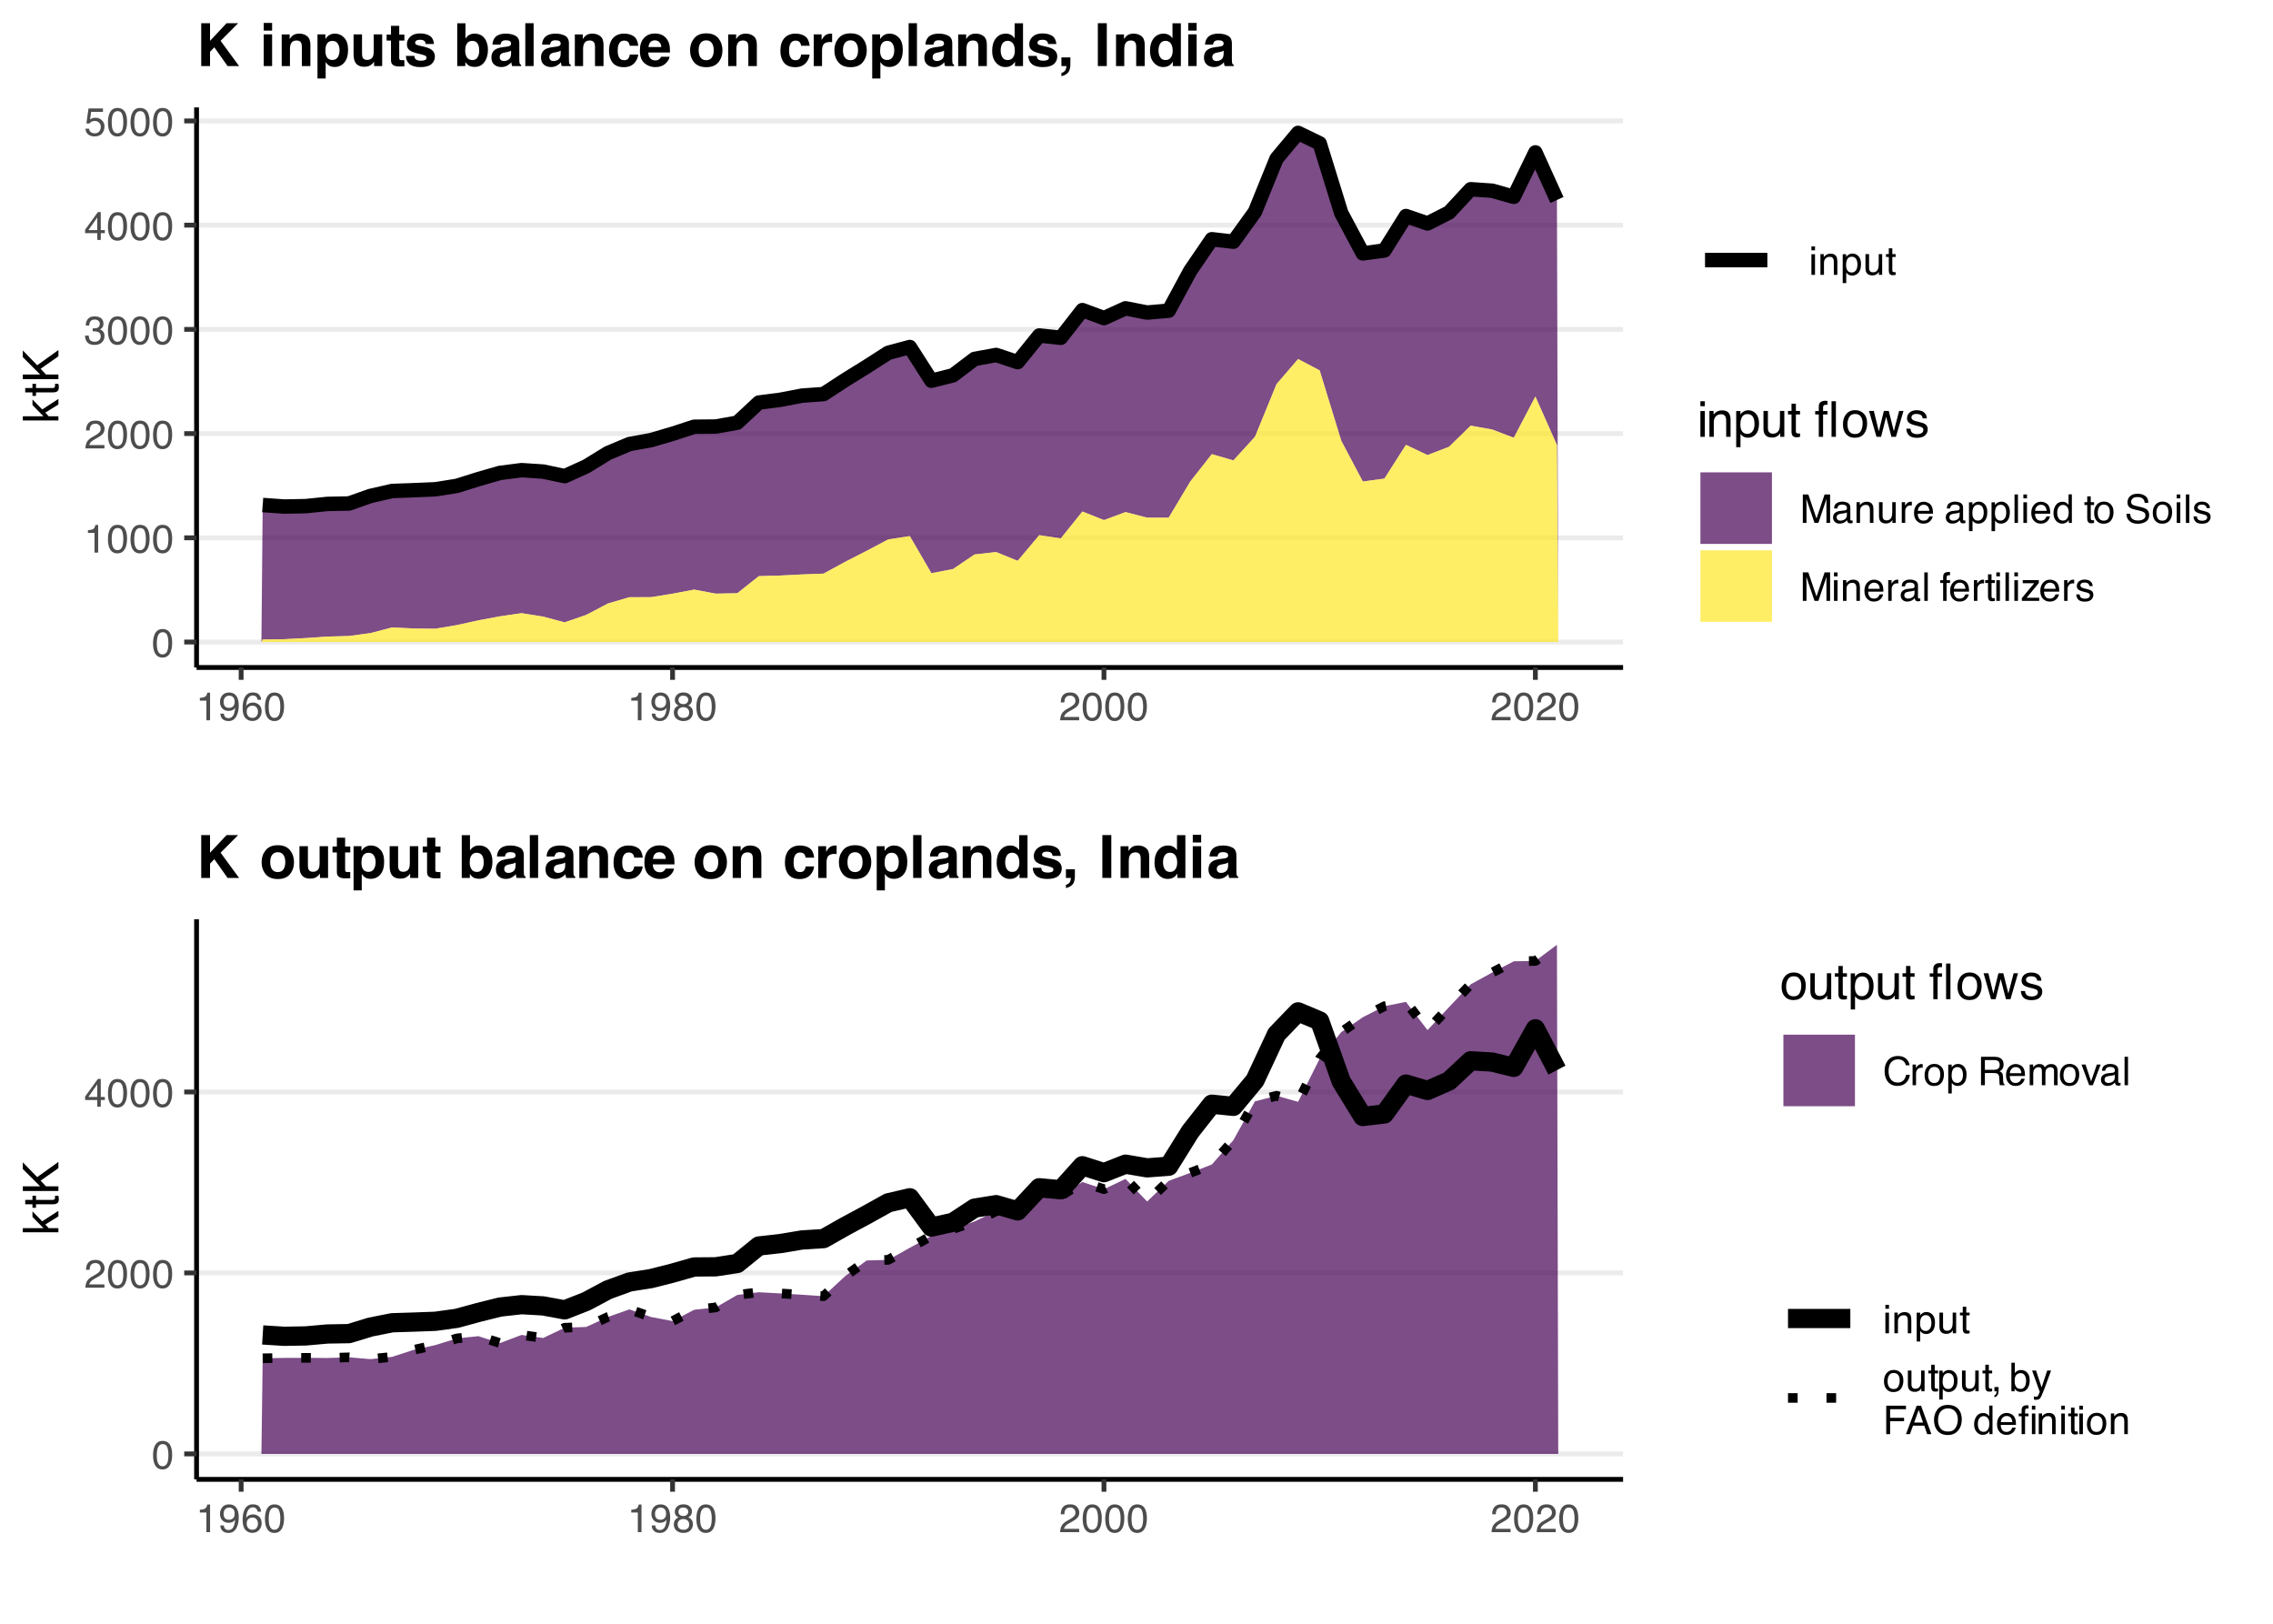 <?xml version="1.0" encoding="UTF-8"?>
<svg xmlns="http://www.w3.org/2000/svg" xmlns:xlink="http://www.w3.org/1999/xlink" width="504" height="360" viewBox="0 0 504 360">
<defs>
<g>
<g id="glyph-0-0">
<path d="M 0.281 0 L 0.281 -6.312 L 5.297 -6.312 L 5.297 0 Z M 4.5 -0.797 L 4.5 -5.516 L 1.078 -5.516 L 1.078 -0.797 Z M 4.5 -0.797 "/>
</g>
<g id="glyph-0-1">
<path d="M 2.375 -6.156 C 3.176 -6.156 3.754 -5.828 4.109 -5.172 C 4.379 -4.66 4.516 -3.961 4.516 -3.078 C 4.516 -2.242 4.391 -1.555 4.141 -1.016 C 3.785 -0.223 3.195 0.172 2.375 0.172 C 1.633 0.172 1.082 -0.148 0.719 -0.797 C 0.426 -1.328 0.281 -2.047 0.281 -2.953 C 0.281 -3.648 0.367 -4.25 0.547 -4.75 C 0.879 -5.688 1.488 -6.156 2.375 -6.156 Z M 2.375 -0.531 C 2.77 -0.531 3.086 -0.707 3.328 -1.062 C 3.566 -1.426 3.688 -2.086 3.688 -3.047 C 3.688 -3.754 3.598 -4.332 3.422 -4.781 C 3.254 -5.227 2.922 -5.453 2.422 -5.453 C 1.973 -5.453 1.641 -5.238 1.422 -4.812 C 1.211 -4.383 1.109 -3.754 1.109 -2.922 C 1.109 -2.297 1.176 -1.789 1.312 -1.406 C 1.52 -0.82 1.875 -0.531 2.375 -0.531 Z M 2.375 -0.531 "/>
</g>
<g id="glyph-0-2">
<path d="M 0.844 -4.359 L 0.844 -4.953 C 1.395 -5.004 1.781 -5.094 2 -5.219 C 2.227 -5.344 2.395 -5.645 2.5 -6.125 L 3.109 -6.125 L 3.109 0 L 2.297 0 L 2.297 -4.359 Z M 0.844 -4.359 "/>
</g>
<g id="glyph-0-3">
<path d="M 0.281 0 C 0.301 -0.531 0.406 -0.988 0.594 -1.375 C 0.789 -1.77 1.164 -2.129 1.719 -2.453 L 2.547 -2.922 C 2.91 -3.141 3.164 -3.328 3.312 -3.484 C 3.551 -3.711 3.672 -3.984 3.672 -4.297 C 3.672 -4.648 3.562 -4.93 3.344 -5.141 C 3.133 -5.359 2.848 -5.469 2.484 -5.469 C 1.961 -5.469 1.598 -5.266 1.391 -4.859 C 1.285 -4.648 1.227 -4.352 1.219 -3.969 L 0.422 -3.969 C 0.43 -4.5 0.531 -4.938 0.719 -5.281 C 1.051 -5.875 1.645 -6.172 2.5 -6.172 C 3.195 -6.172 3.707 -5.977 4.031 -5.594 C 4.363 -5.219 4.531 -4.797 4.531 -4.328 C 4.531 -3.836 4.352 -3.414 4 -3.062 C 3.801 -2.863 3.441 -2.617 2.922 -2.328 L 2.344 -2 C 2.062 -1.844 1.836 -1.695 1.672 -1.562 C 1.391 -1.312 1.211 -1.035 1.141 -0.734 L 4.5 -0.734 L 4.5 0 Z M 0.281 0 "/>
</g>
<g id="glyph-0-4">
<path d="M 2.281 0.172 C 1.551 0.172 1.02 -0.023 0.688 -0.422 C 0.363 -0.828 0.203 -1.316 0.203 -1.891 L 1.016 -1.891 C 1.047 -1.492 1.117 -1.203 1.234 -1.016 C 1.441 -0.691 1.805 -0.531 2.328 -0.531 C 2.734 -0.531 3.055 -0.641 3.297 -0.859 C 3.547 -1.078 3.672 -1.359 3.672 -1.703 C 3.672 -2.129 3.539 -2.426 3.281 -2.594 C 3.031 -2.758 2.672 -2.844 2.203 -2.844 C 2.148 -2.844 2.098 -2.844 2.047 -2.844 C 1.992 -2.844 1.941 -2.844 1.891 -2.844 L 1.891 -3.516 C 1.973 -3.516 2.039 -3.508 2.094 -3.5 C 2.145 -3.5 2.203 -3.5 2.266 -3.5 C 2.555 -3.5 2.797 -3.547 2.984 -3.641 C 3.305 -3.797 3.469 -4.082 3.469 -4.5 C 3.469 -4.801 3.359 -5.035 3.141 -5.203 C 2.922 -5.367 2.672 -5.453 2.391 -5.453 C 1.867 -5.453 1.508 -5.281 1.312 -4.938 C 1.207 -4.75 1.145 -4.477 1.125 -4.125 L 0.359 -4.125 C 0.359 -4.582 0.453 -4.973 0.641 -5.297 C 0.953 -5.867 1.504 -6.156 2.297 -6.156 C 2.93 -6.156 3.422 -6.016 3.766 -5.734 C 4.109 -5.461 4.281 -5.062 4.281 -4.531 C 4.281 -4.145 4.176 -3.836 3.969 -3.609 C 3.844 -3.461 3.68 -3.348 3.484 -3.266 C 3.805 -3.172 4.055 -3 4.234 -2.75 C 4.422 -2.5 4.516 -2.191 4.516 -1.828 C 4.516 -1.234 4.316 -0.75 3.922 -0.375 C 3.535 -0.008 2.988 0.172 2.281 0.172 Z M 2.281 0.172 "/>
</g>
<g id="glyph-0-5">
<path d="M 2.906 -2.172 L 2.906 -4.969 L 0.938 -2.172 Z M 2.922 0 L 2.922 -1.5 L 0.219 -1.5 L 0.219 -2.266 L 3.047 -6.172 L 3.688 -6.172 L 3.688 -2.172 L 4.594 -2.172 L 4.594 -1.5 L 3.688 -1.5 L 3.688 0 Z M 2.922 0 "/>
</g>
<g id="glyph-0-6">
<path d="M 1.094 -1.562 C 1.133 -1.125 1.336 -0.82 1.703 -0.656 C 1.879 -0.57 2.094 -0.531 2.344 -0.531 C 2.801 -0.531 3.141 -0.676 3.359 -0.969 C 3.578 -1.258 3.688 -1.582 3.688 -1.938 C 3.688 -2.363 3.555 -2.691 3.297 -2.922 C 3.035 -3.16 2.719 -3.281 2.344 -3.281 C 2.082 -3.281 1.852 -3.227 1.656 -3.125 C 1.469 -3.02 1.305 -2.879 1.172 -2.703 L 0.5 -2.734 L 0.969 -6.047 L 4.172 -6.047 L 4.172 -5.297 L 1.562 -5.297 L 1.297 -3.594 C 1.43 -3.695 1.566 -3.773 1.703 -3.828 C 1.93 -3.93 2.195 -3.984 2.5 -3.984 C 3.062 -3.984 3.535 -3.801 3.922 -3.438 C 4.316 -3.07 4.516 -2.609 4.516 -2.047 C 4.516 -1.461 4.332 -0.945 3.969 -0.5 C 3.613 -0.062 3.047 0.156 2.266 0.156 C 1.754 0.156 1.305 0.016 0.922 -0.266 C 0.547 -0.547 0.332 -0.977 0.281 -1.562 Z M 1.094 -1.562 "/>
</g>
<g id="glyph-0-7">
<path d="M 1.172 -1.484 C 1.191 -1.055 1.352 -0.758 1.656 -0.594 C 1.82 -0.508 2 -0.469 2.188 -0.469 C 2.562 -0.469 2.879 -0.617 3.141 -0.922 C 3.398 -1.234 3.582 -1.863 3.688 -2.812 C 3.52 -2.539 3.305 -2.348 3.047 -2.234 C 2.797 -2.129 2.523 -2.078 2.234 -2.078 C 1.641 -2.078 1.172 -2.258 0.828 -2.625 C 0.484 -2.988 0.312 -3.461 0.312 -4.047 C 0.312 -4.609 0.477 -5.098 0.812 -5.516 C 1.156 -5.941 1.66 -6.156 2.328 -6.156 C 3.223 -6.156 3.844 -5.754 4.188 -4.953 C 4.375 -4.504 4.469 -3.945 4.469 -3.281 C 4.469 -2.531 4.352 -1.863 4.125 -1.281 C 3.75 -0.312 3.113 0.172 2.219 0.172 C 1.625 0.172 1.172 0.016 0.859 -0.297 C 0.547 -0.609 0.391 -1.004 0.391 -1.484 Z M 2.344 -2.75 C 2.645 -2.75 2.922 -2.848 3.172 -3.047 C 3.43 -3.254 3.562 -3.609 3.562 -4.109 C 3.562 -4.566 3.445 -4.906 3.219 -5.125 C 2.988 -5.344 2.695 -5.453 2.344 -5.453 C 1.969 -5.453 1.664 -5.32 1.438 -5.062 C 1.219 -4.812 1.109 -4.477 1.109 -4.062 C 1.109 -3.656 1.207 -3.332 1.406 -3.094 C 1.602 -2.863 1.914 -2.75 2.344 -2.75 Z M 2.344 -2.75 "/>
</g>
<g id="glyph-0-8">
<path d="M 2.578 -6.172 C 3.266 -6.172 3.742 -5.992 4.016 -5.641 C 4.285 -5.285 4.422 -4.922 4.422 -4.547 L 3.656 -4.547 C 3.602 -4.785 3.531 -4.973 3.438 -5.109 C 3.25 -5.367 2.961 -5.5 2.578 -5.5 C 2.148 -5.5 1.805 -5.297 1.547 -4.891 C 1.297 -4.492 1.156 -3.926 1.125 -3.188 C 1.301 -3.445 1.523 -3.641 1.797 -3.766 C 2.047 -3.879 2.32 -3.938 2.625 -3.938 C 3.133 -3.938 3.582 -3.77 3.969 -3.438 C 4.352 -3.113 4.547 -2.625 4.547 -1.969 C 4.547 -1.414 4.363 -0.922 4 -0.484 C 3.633 -0.055 3.117 0.156 2.453 0.156 C 1.867 0.156 1.367 -0.062 0.953 -0.5 C 0.535 -0.938 0.328 -1.672 0.328 -2.703 C 0.328 -3.461 0.422 -4.109 0.609 -4.641 C 0.961 -5.66 1.617 -6.172 2.578 -6.172 Z M 2.516 -0.531 C 2.922 -0.531 3.223 -0.664 3.422 -0.938 C 3.629 -1.207 3.734 -1.531 3.734 -1.906 C 3.734 -2.219 3.641 -2.516 3.453 -2.797 C 3.273 -3.086 2.953 -3.234 2.484 -3.234 C 2.148 -3.234 1.859 -3.125 1.609 -2.906 C 1.359 -2.688 1.234 -2.352 1.234 -1.906 C 1.234 -1.52 1.344 -1.191 1.562 -0.922 C 1.789 -0.66 2.109 -0.531 2.516 -0.531 Z M 2.516 -0.531 "/>
</g>
<g id="glyph-0-9">
<path d="M 2.391 -3.578 C 2.734 -3.578 3 -3.672 3.188 -3.859 C 3.383 -4.047 3.484 -4.273 3.484 -4.547 C 3.484 -4.773 3.391 -4.984 3.203 -5.172 C 3.016 -5.359 2.734 -5.453 2.359 -5.453 C 1.992 -5.453 1.727 -5.359 1.562 -5.172 C 1.395 -4.984 1.312 -4.758 1.312 -4.5 C 1.312 -4.207 1.414 -3.977 1.625 -3.812 C 1.844 -3.656 2.098 -3.578 2.391 -3.578 Z M 2.438 -0.531 C 2.801 -0.531 3.098 -0.625 3.328 -0.812 C 3.566 -1.008 3.688 -1.301 3.688 -1.688 C 3.688 -2.082 3.562 -2.383 3.312 -2.594 C 3.07 -2.801 2.766 -2.906 2.391 -2.906 C 2.016 -2.906 1.707 -2.797 1.469 -2.578 C 1.238 -2.367 1.125 -2.078 1.125 -1.703 C 1.125 -1.391 1.227 -1.113 1.438 -0.875 C 1.656 -0.645 1.988 -0.531 2.438 -0.531 Z M 1.344 -3.281 C 1.125 -3.375 0.957 -3.477 0.844 -3.594 C 0.613 -3.82 0.5 -4.125 0.5 -4.5 C 0.5 -4.957 0.664 -5.348 1 -5.672 C 1.332 -6.004 1.801 -6.172 2.406 -6.172 C 3 -6.172 3.461 -6.016 3.797 -5.703 C 4.129 -5.391 4.297 -5.023 4.297 -4.609 C 4.297 -4.223 4.195 -3.914 4 -3.688 C 3.895 -3.551 3.727 -3.414 3.5 -3.281 C 3.758 -3.164 3.961 -3.031 4.109 -2.875 C 4.379 -2.594 4.516 -2.223 4.516 -1.766 C 4.516 -1.223 4.332 -0.766 3.969 -0.391 C 3.602 -0.016 3.086 0.172 2.422 0.172 C 1.828 0.172 1.32 0.008 0.906 -0.312 C 0.488 -0.633 0.281 -1.109 0.281 -1.734 C 0.281 -2.086 0.367 -2.395 0.547 -2.656 C 0.723 -2.926 0.988 -3.133 1.344 -3.281 Z M 1.344 -3.281 "/>
</g>
<g id="glyph-0-10">
</g>
<g id="glyph-0-11">
<path d="M 0.562 -4.578 L 1.359 -4.578 L 1.359 0 L 0.562 0 Z M 0.562 -6.312 L 1.359 -6.312 L 1.359 -5.438 L 0.562 -5.438 Z M 0.562 -6.312 "/>
</g>
<g id="glyph-0-12">
<path d="M 0.562 -4.594 L 1.297 -4.594 L 1.297 -3.953 C 1.516 -4.211 1.742 -4.398 1.984 -4.516 C 2.234 -4.641 2.508 -4.703 2.812 -4.703 C 3.457 -4.703 3.895 -4.473 4.125 -4.016 C 4.25 -3.766 4.312 -3.41 4.312 -2.953 L 4.312 0 L 3.531 0 L 3.531 -2.906 C 3.531 -3.176 3.488 -3.398 3.406 -3.578 C 3.27 -3.859 3.02 -4 2.656 -4 C 2.477 -4 2.328 -3.984 2.203 -3.953 C 1.992 -3.891 1.812 -3.766 1.656 -3.578 C 1.52 -3.422 1.43 -3.258 1.391 -3.094 C 1.359 -2.938 1.344 -2.707 1.344 -2.406 L 1.344 0 L 0.562 0 Z M 2.391 -4.719 Z M 2.391 -4.719 "/>
</g>
<g id="glyph-0-13">
<path d="M 2.516 -0.516 C 2.867 -0.516 3.164 -0.664 3.406 -0.969 C 3.645 -1.27 3.766 -1.723 3.766 -2.328 C 3.766 -2.691 3.711 -3.004 3.609 -3.266 C 3.41 -3.773 3.047 -4.031 2.516 -4.031 C 1.973 -4.031 1.602 -3.766 1.406 -3.234 C 1.301 -2.941 1.25 -2.578 1.25 -2.141 C 1.25 -1.785 1.301 -1.484 1.406 -1.234 C 1.602 -0.754 1.973 -0.516 2.516 -0.516 Z M 0.5 -4.578 L 1.266 -4.578 L 1.266 -3.969 C 1.41 -4.176 1.578 -4.336 1.766 -4.453 C 2.023 -4.629 2.332 -4.719 2.688 -4.719 C 3.207 -4.719 3.648 -4.516 4.016 -4.109 C 4.379 -3.711 4.562 -3.145 4.562 -2.406 C 4.562 -1.395 4.297 -0.676 3.766 -0.25 C 3.43 0.02 3.047 0.156 2.609 0.156 C 2.266 0.156 1.973 0.078 1.734 -0.078 C 1.598 -0.16 1.445 -0.305 1.281 -0.516 L 1.281 1.828 L 0.5 1.828 Z M 0.5 -4.578 "/>
</g>
<g id="glyph-0-14">
<path d="M 1.344 -4.594 L 1.344 -1.547 C 1.344 -1.305 1.379 -1.113 1.453 -0.969 C 1.586 -0.695 1.844 -0.562 2.219 -0.562 C 2.758 -0.562 3.125 -0.801 3.312 -1.281 C 3.426 -1.539 3.484 -1.895 3.484 -2.344 L 3.484 -4.594 L 4.25 -4.594 L 4.25 0 L 3.516 0 L 3.531 -0.672 C 3.426 -0.504 3.301 -0.359 3.156 -0.234 C 2.863 0.004 2.504 0.125 2.078 0.125 C 1.422 0.125 0.977 -0.094 0.75 -0.531 C 0.613 -0.77 0.547 -1.082 0.547 -1.469 L 0.547 -4.594 Z M 2.406 -4.719 Z M 2.406 -4.719 "/>
</g>
<g id="glyph-0-15">
<path d="M 0.719 -5.891 L 1.5 -5.891 L 1.5 -4.594 L 2.234 -4.594 L 2.234 -3.969 L 1.5 -3.969 L 1.5 -0.969 C 1.5 -0.801 1.555 -0.691 1.672 -0.641 C 1.723 -0.609 1.82 -0.594 1.969 -0.594 C 2 -0.594 2.035 -0.594 2.078 -0.594 C 2.129 -0.594 2.18 -0.598 2.234 -0.609 L 2.234 0 C 2.148 0.02 2.055 0.035 1.953 0.047 C 1.859 0.066 1.758 0.078 1.656 0.078 C 1.289 0.078 1.039 -0.016 0.906 -0.203 C 0.781 -0.391 0.719 -0.629 0.719 -0.922 L 0.719 -3.969 L 0.094 -3.969 L 0.094 -4.594 L 0.719 -4.594 Z M 0.719 -5.891 "/>
</g>
<g id="glyph-0-16">
<path d="M 0.656 -6.312 L 1.875 -6.312 L 3.688 -0.969 L 5.484 -6.312 L 6.703 -6.312 L 6.703 0 L 5.891 0 L 5.891 -3.719 C 5.891 -3.852 5.891 -4.066 5.891 -4.359 C 5.898 -4.66 5.906 -4.984 5.906 -5.328 L 4.109 0 L 3.25 0 L 1.438 -5.328 L 1.438 -5.125 C 1.438 -4.969 1.441 -4.734 1.453 -4.422 C 1.461 -4.109 1.469 -3.875 1.469 -3.719 L 1.469 0 L 0.656 0 Z M 0.656 -6.312 "/>
</g>
<g id="glyph-0-17">
<path d="M 1.156 -1.219 C 1.156 -1 1.238 -0.82 1.406 -0.688 C 1.57 -0.562 1.766 -0.5 1.984 -0.5 C 2.254 -0.5 2.52 -0.562 2.781 -0.688 C 3.207 -0.895 3.422 -1.238 3.422 -1.719 L 3.422 -2.344 C 3.328 -2.281 3.203 -2.227 3.047 -2.188 C 2.898 -2.145 2.754 -2.117 2.609 -2.109 L 2.141 -2.047 C 1.867 -2.004 1.66 -1.945 1.516 -1.875 C 1.273 -1.738 1.156 -1.52 1.156 -1.219 Z M 3.031 -2.781 C 3.207 -2.812 3.328 -2.891 3.391 -3.016 C 3.422 -3.078 3.438 -3.176 3.438 -3.312 C 3.438 -3.57 3.344 -3.758 3.156 -3.875 C 2.969 -4 2.703 -4.062 2.359 -4.062 C 1.953 -4.062 1.664 -3.953 1.5 -3.734 C 1.406 -3.609 1.344 -3.43 1.312 -3.203 L 0.594 -3.203 C 0.602 -3.766 0.785 -4.156 1.141 -4.375 C 1.492 -4.602 1.906 -4.719 2.375 -4.719 C 2.914 -4.719 3.352 -4.613 3.688 -4.406 C 4.02 -4.195 4.188 -3.875 4.188 -3.438 L 4.188 -0.797 C 4.188 -0.711 4.203 -0.645 4.234 -0.594 C 4.273 -0.551 4.348 -0.531 4.453 -0.531 C 4.484 -0.531 4.52 -0.531 4.562 -0.531 C 4.602 -0.531 4.648 -0.535 4.703 -0.547 L 4.703 0.016 C 4.578 0.055 4.484 0.078 4.422 0.078 C 4.359 0.086 4.273 0.094 4.172 0.094 C 3.898 0.094 3.707 0 3.594 -0.188 C 3.531 -0.281 3.484 -0.422 3.453 -0.609 C 3.297 -0.398 3.07 -0.219 2.781 -0.062 C 2.488 0.082 2.16 0.156 1.797 0.156 C 1.367 0.156 1.02 0.023 0.75 -0.234 C 0.488 -0.492 0.359 -0.816 0.359 -1.203 C 0.359 -1.629 0.488 -1.957 0.75 -2.188 C 1.02 -2.426 1.367 -2.578 1.797 -2.641 Z M 2.391 -4.719 Z M 2.391 -4.719 "/>
</g>
<g id="glyph-0-18">
<path d="M 0.594 -4.594 L 1.328 -4.594 L 1.328 -3.812 C 1.379 -3.957 1.523 -4.141 1.766 -4.359 C 2.004 -4.586 2.273 -4.703 2.578 -4.703 C 2.586 -4.703 2.609 -4.695 2.641 -4.688 C 2.68 -4.688 2.742 -4.688 2.828 -4.688 L 2.828 -3.859 C 2.773 -3.867 2.727 -3.875 2.688 -3.875 C 2.656 -3.883 2.617 -3.891 2.578 -3.891 C 2.18 -3.891 1.879 -3.766 1.672 -3.516 C 1.461 -3.266 1.359 -2.973 1.359 -2.641 L 1.359 0 L 0.594 0 Z M 0.594 -4.594 "/>
</g>
<g id="glyph-0-19">
<path d="M 2.484 -4.703 C 2.805 -4.703 3.117 -4.625 3.422 -4.469 C 3.734 -4.32 3.969 -4.125 4.125 -3.875 C 4.281 -3.645 4.383 -3.375 4.438 -3.062 C 4.488 -2.852 4.516 -2.516 4.516 -2.047 L 1.141 -2.047 C 1.148 -1.586 1.258 -1.211 1.469 -0.922 C 1.676 -0.641 1.992 -0.5 2.422 -0.5 C 2.828 -0.5 3.148 -0.633 3.391 -0.906 C 3.523 -1.062 3.625 -1.238 3.688 -1.438 L 4.453 -1.438 C 4.43 -1.27 4.363 -1.082 4.25 -0.875 C 4.133 -0.664 4.004 -0.5 3.859 -0.375 C 3.629 -0.145 3.344 0.008 3 0.094 C 2.812 0.133 2.598 0.156 2.359 0.156 C 1.785 0.156 1.301 -0.051 0.906 -0.469 C 0.508 -0.883 0.312 -1.469 0.312 -2.219 C 0.312 -2.945 0.508 -3.539 0.906 -4 C 1.312 -4.469 1.836 -4.703 2.484 -4.703 Z M 3.719 -2.672 C 3.688 -3.004 3.613 -3.27 3.5 -3.469 C 3.281 -3.844 2.926 -4.031 2.438 -4.031 C 2.082 -4.031 1.785 -3.898 1.547 -3.641 C 1.305 -3.391 1.176 -3.066 1.156 -2.672 Z M 2.406 -4.719 Z M 2.406 -4.719 "/>
</g>
<g id="glyph-0-20">
<path d="M 0.594 -6.312 L 1.359 -6.312 L 1.359 0 L 0.594 0 Z M 0.594 -6.312 "/>
</g>
<g id="glyph-0-21">
<path d="M 1.062 -2.25 C 1.062 -1.75 1.164 -1.332 1.375 -1 C 1.582 -0.676 1.914 -0.516 2.375 -0.516 C 2.727 -0.516 3.02 -0.664 3.25 -0.969 C 3.488 -1.281 3.609 -1.723 3.609 -2.297 C 3.609 -2.879 3.488 -3.305 3.25 -3.578 C 3.008 -3.859 2.711 -4 2.359 -4 C 1.973 -4 1.66 -3.848 1.422 -3.547 C 1.18 -3.254 1.062 -2.82 1.062 -2.25 Z M 2.219 -4.688 C 2.57 -4.688 2.867 -4.609 3.109 -4.453 C 3.242 -4.367 3.398 -4.219 3.578 -4 L 3.578 -6.328 L 4.312 -6.328 L 4.312 0 L 3.625 0 L 3.625 -0.641 C 3.438 -0.359 3.219 -0.156 2.969 -0.031 C 2.727 0.094 2.453 0.156 2.141 0.156 C 1.617 0.156 1.172 -0.055 0.797 -0.484 C 0.422 -0.91 0.234 -1.484 0.234 -2.203 C 0.234 -2.867 0.406 -3.445 0.75 -3.938 C 1.094 -4.438 1.582 -4.688 2.219 -4.688 Z M 2.219 -4.688 "/>
</g>
<g id="glyph-0-22">
<path d="M 2.391 -0.5 C 2.898 -0.5 3.25 -0.691 3.438 -1.078 C 3.633 -1.461 3.734 -1.895 3.734 -2.375 C 3.734 -2.801 3.664 -3.148 3.531 -3.422 C 3.312 -3.848 2.938 -4.062 2.406 -4.062 C 1.926 -4.062 1.578 -3.879 1.359 -3.516 C 1.148 -3.16 1.047 -2.727 1.047 -2.219 C 1.047 -1.727 1.148 -1.316 1.359 -0.984 C 1.578 -0.66 1.922 -0.5 2.391 -0.5 Z M 2.422 -4.734 C 3.016 -4.734 3.516 -4.535 3.922 -4.141 C 4.336 -3.742 4.547 -3.16 4.547 -2.391 C 4.547 -1.648 4.363 -1.035 4 -0.547 C 3.633 -0.066 3.07 0.172 2.312 0.172 C 1.688 0.172 1.188 -0.039 0.812 -0.469 C 0.438 -0.895 0.25 -1.473 0.25 -2.203 C 0.25 -2.973 0.445 -3.586 0.844 -4.047 C 1.238 -4.504 1.766 -4.734 2.422 -4.734 Z M 2.391 -4.719 Z M 2.391 -4.719 "/>
</g>
<g id="glyph-0-23">
<path d="M 1.234 -2.031 C 1.254 -1.676 1.336 -1.383 1.484 -1.156 C 1.766 -0.738 2.266 -0.531 2.984 -0.531 C 3.305 -0.531 3.598 -0.578 3.859 -0.672 C 4.367 -0.848 4.625 -1.164 4.625 -1.625 C 4.625 -1.969 4.516 -2.211 4.297 -2.359 C 4.078 -2.504 3.738 -2.629 3.281 -2.734 L 2.422 -2.922 C 1.859 -3.055 1.461 -3.195 1.234 -3.344 C 0.836 -3.602 0.641 -4 0.641 -4.531 C 0.641 -5.094 0.832 -5.555 1.219 -5.922 C 1.613 -6.285 2.172 -6.469 2.891 -6.469 C 3.555 -6.469 4.117 -6.305 4.578 -5.984 C 5.035 -5.672 5.266 -5.16 5.266 -4.453 L 4.469 -4.453 C 4.426 -4.797 4.332 -5.055 4.188 -5.234 C 3.926 -5.566 3.484 -5.734 2.859 -5.734 C 2.359 -5.734 2 -5.625 1.781 -5.406 C 1.562 -5.195 1.453 -4.953 1.453 -4.672 C 1.453 -4.359 1.578 -4.133 1.828 -4 C 2.004 -3.906 2.391 -3.789 2.984 -3.656 L 3.859 -3.453 C 4.285 -3.348 4.617 -3.211 4.859 -3.047 C 5.254 -2.754 5.453 -2.328 5.453 -1.766 C 5.453 -1.066 5.195 -0.566 4.688 -0.266 C 4.188 0.035 3.598 0.188 2.922 0.188 C 2.141 0.188 1.523 -0.016 1.078 -0.422 C 0.629 -0.816 0.41 -1.352 0.422 -2.031 Z M 2.953 -6.484 Z M 2.953 -6.484 "/>
</g>
<g id="glyph-0-24">
<path d="M 1.031 -1.438 C 1.051 -1.188 1.113 -0.988 1.219 -0.844 C 1.414 -0.602 1.754 -0.484 2.234 -0.484 C 2.516 -0.484 2.766 -0.539 2.984 -0.656 C 3.203 -0.781 3.312 -0.973 3.312 -1.234 C 3.312 -1.43 3.223 -1.582 3.047 -1.688 C 2.941 -1.75 2.723 -1.82 2.391 -1.906 L 1.781 -2.062 C 1.383 -2.164 1.094 -2.273 0.906 -2.391 C 0.57 -2.598 0.406 -2.891 0.406 -3.266 C 0.406 -3.691 0.562 -4.039 0.875 -4.312 C 1.195 -4.582 1.617 -4.719 2.141 -4.719 C 2.836 -4.719 3.336 -4.516 3.641 -4.109 C 3.836 -3.848 3.93 -3.57 3.922 -3.281 L 3.203 -3.281 C 3.18 -3.457 3.117 -3.613 3.016 -3.75 C 2.836 -3.957 2.531 -4.062 2.094 -4.062 C 1.801 -4.062 1.578 -4.004 1.422 -3.891 C 1.273 -3.773 1.203 -3.629 1.203 -3.453 C 1.203 -3.254 1.301 -3.094 1.5 -2.969 C 1.613 -2.895 1.781 -2.832 2 -2.781 L 2.516 -2.656 C 3.066 -2.52 3.438 -2.391 3.625 -2.266 C 3.926 -2.066 4.078 -1.754 4.078 -1.328 C 4.078 -0.922 3.922 -0.566 3.609 -0.266 C 3.305 0.023 2.832 0.172 2.188 0.172 C 1.508 0.172 1.023 0.02 0.734 -0.281 C 0.453 -0.594 0.301 -0.977 0.281 -1.438 Z M 2.172 -4.719 Z M 2.172 -4.719 "/>
</g>
<g id="glyph-0-25">
<path d="M 0.766 -5.297 C 0.773 -5.617 0.828 -5.852 0.922 -6 C 1.109 -6.27 1.457 -6.406 1.969 -6.406 C 2.02 -6.406 2.07 -6.398 2.125 -6.391 C 2.176 -6.391 2.234 -6.391 2.297 -6.391 L 2.297 -5.672 C 2.211 -5.68 2.156 -5.688 2.125 -5.688 C 2.094 -5.688 2.055 -5.688 2.016 -5.688 C 1.785 -5.688 1.645 -5.625 1.594 -5.5 C 1.551 -5.383 1.531 -5.078 1.531 -4.578 L 2.297 -4.578 L 2.297 -3.969 L 1.531 -3.969 L 1.531 0 L 0.766 0 L 0.766 -3.969 L 0.125 -3.969 L 0.125 -4.578 L 0.766 -4.578 Z M 0.766 -5.297 "/>
</g>
<g id="glyph-0-26">
<path d="M 0.219 -0.609 L 2.953 -3.906 L 0.422 -3.906 L 0.422 -4.594 L 3.984 -4.594 L 3.984 -3.969 L 1.281 -0.688 L 4.078 -0.688 L 4.078 0 L 0.219 0 Z M 2.219 -4.719 Z M 2.219 -4.719 "/>
</g>
<g id="glyph-0-27">
<path d="M 3.328 -6.484 C 4.129 -6.484 4.75 -6.27 5.188 -5.844 C 5.625 -5.426 5.867 -4.953 5.922 -4.422 L 5.094 -4.422 C 5 -4.828 4.812 -5.145 4.531 -5.375 C 4.25 -5.613 3.852 -5.734 3.344 -5.734 C 2.719 -5.734 2.211 -5.516 1.828 -5.078 C 1.453 -4.641 1.266 -3.973 1.266 -3.078 C 1.266 -2.336 1.438 -1.738 1.781 -1.281 C 2.125 -0.82 2.633 -0.594 3.312 -0.594 C 3.945 -0.594 4.43 -0.832 4.766 -1.312 C 4.93 -1.57 5.062 -1.906 5.156 -2.312 L 5.984 -2.312 C 5.91 -1.656 5.664 -1.102 5.25 -0.656 C 4.75 -0.113 4.07 0.156 3.219 0.156 C 2.488 0.156 1.875 -0.062 1.375 -0.5 C 0.719 -1.094 0.391 -2 0.391 -3.219 C 0.391 -4.156 0.633 -4.922 1.125 -5.516 C 1.656 -6.16 2.391 -6.484 3.328 -6.484 Z M 3.156 -6.484 Z M 3.156 -6.484 "/>
</g>
<g id="glyph-0-28">
<path d="M 3.609 -3.422 C 4.004 -3.422 4.316 -3.5 4.547 -3.656 C 4.785 -3.82 4.906 -4.113 4.906 -4.531 C 4.906 -4.977 4.742 -5.285 4.422 -5.453 C 4.242 -5.535 4.008 -5.578 3.719 -5.578 L 1.625 -5.578 L 1.625 -3.422 Z M 0.766 -6.312 L 3.688 -6.312 C 4.176 -6.312 4.578 -6.238 4.891 -6.094 C 5.473 -5.832 5.766 -5.336 5.766 -4.609 C 5.766 -4.234 5.688 -3.922 5.531 -3.672 C 5.383 -3.43 5.172 -3.238 4.891 -3.094 C 5.129 -3 5.312 -2.867 5.438 -2.703 C 5.562 -2.547 5.629 -2.281 5.641 -1.906 L 5.672 -1.062 C 5.68 -0.82 5.703 -0.645 5.734 -0.531 C 5.785 -0.332 5.879 -0.203 6.016 -0.141 L 6.016 0 L 4.969 0 C 4.938 -0.051 4.91 -0.117 4.891 -0.203 C 4.879 -0.297 4.867 -0.461 4.859 -0.703 L 4.797 -1.766 C 4.773 -2.172 4.625 -2.445 4.344 -2.594 C 4.176 -2.664 3.922 -2.703 3.578 -2.703 L 1.625 -2.703 L 1.625 0 L 0.766 0 Z M 0.766 -6.312 "/>
</g>
<g id="glyph-0-29">
<path d="M 0.562 -4.594 L 1.328 -4.594 L 1.328 -3.953 C 1.516 -4.172 1.68 -4.332 1.828 -4.438 C 2.086 -4.613 2.379 -4.703 2.703 -4.703 C 3.066 -4.703 3.359 -4.613 3.578 -4.438 C 3.703 -4.332 3.816 -4.18 3.922 -3.984 C 4.098 -4.223 4.301 -4.398 4.531 -4.516 C 4.758 -4.641 5.02 -4.703 5.312 -4.703 C 5.926 -4.703 6.348 -4.477 6.578 -4.031 C 6.691 -3.789 6.75 -3.469 6.75 -3.062 L 6.75 0 L 5.953 0 L 5.953 -3.203 C 5.953 -3.504 5.875 -3.711 5.719 -3.828 C 5.57 -3.941 5.383 -4 5.156 -4 C 4.852 -4 4.594 -3.895 4.375 -3.688 C 4.156 -3.488 4.047 -3.148 4.047 -2.672 L 4.047 0 L 3.266 0 L 3.266 -3 C 3.266 -3.312 3.227 -3.539 3.156 -3.688 C 3.039 -3.895 2.82 -4 2.5 -4 C 2.207 -4 1.941 -3.883 1.703 -3.656 C 1.461 -3.438 1.344 -3.031 1.344 -2.438 L 1.344 0 L 0.562 0 Z M 0.562 -4.594 "/>
</g>
<g id="glyph-0-30">
<path d="M 0.938 -4.594 L 2.172 -0.859 L 3.453 -4.594 L 4.297 -4.594 L 2.562 0 L 1.75 0 L 0.047 -4.594 Z M 0.938 -4.594 "/>
</g>
<g id="glyph-0-31">
<path d="M 0.734 0.891 C 0.93 0.859 1.066 0.723 1.141 0.484 C 1.191 0.348 1.219 0.223 1.219 0.109 C 1.219 0.086 1.211 0.066 1.203 0.047 C 1.203 0.035 1.203 0.02 1.203 0 L 0.734 0 L 0.734 -0.938 L 1.656 -0.938 L 1.656 -0.062 C 1.656 0.27 1.582 0.566 1.438 0.828 C 1.301 1.086 1.066 1.25 0.734 1.312 Z M 0.734 0.891 "/>
</g>
<g id="glyph-0-32">
<path d="M 0.5 -6.328 L 1.266 -6.328 L 1.266 -4.047 C 1.43 -4.266 1.629 -4.43 1.859 -4.547 C 2.098 -4.66 2.352 -4.719 2.625 -4.719 C 3.195 -4.719 3.66 -4.52 4.016 -4.125 C 4.379 -3.738 4.562 -3.16 4.562 -2.391 C 4.562 -1.66 4.383 -1.055 4.031 -0.578 C 3.676 -0.098 3.188 0.141 2.562 0.141 C 2.219 0.141 1.922 0.055 1.672 -0.109 C 1.535 -0.203 1.383 -0.363 1.219 -0.594 L 1.219 0 L 0.5 0 Z M 2.516 -0.531 C 2.93 -0.531 3.242 -0.695 3.453 -1.031 C 3.66 -1.363 3.766 -1.801 3.766 -2.344 C 3.766 -2.832 3.66 -3.234 3.453 -3.547 C 3.242 -3.867 2.938 -4.031 2.531 -4.031 C 2.188 -4.031 1.879 -3.898 1.609 -3.641 C 1.348 -3.379 1.219 -2.945 1.219 -2.344 C 1.219 -1.914 1.27 -1.566 1.375 -1.297 C 1.582 -0.785 1.961 -0.531 2.516 -0.531 Z M 2.516 -0.531 "/>
</g>
<g id="glyph-0-33">
<path d="M 3.438 -4.594 L 4.297 -4.594 C 4.18 -4.301 3.938 -3.629 3.562 -2.578 C 3.289 -1.785 3.055 -1.145 2.859 -0.656 C 2.41 0.52 2.094 1.238 1.906 1.5 C 1.727 1.758 1.414 1.891 0.969 1.891 C 0.863 1.891 0.781 1.883 0.719 1.875 C 0.664 1.863 0.594 1.848 0.5 1.828 L 0.5 1.125 C 0.633 1.156 0.734 1.176 0.797 1.188 C 0.859 1.195 0.91 1.203 0.953 1.203 C 1.098 1.203 1.203 1.176 1.266 1.125 C 1.336 1.082 1.395 1.023 1.438 0.953 C 1.457 0.93 1.508 0.812 1.594 0.594 C 1.688 0.383 1.754 0.234 1.797 0.141 L 0.094 -4.594 L 0.969 -4.594 L 2.203 -0.859 Z M 2.188 -4.719 Z M 2.188 -4.719 "/>
</g>
<g id="glyph-0-34">
<path d="M 0.75 -6.312 L 5.125 -6.312 L 5.125 -5.531 L 1.609 -5.531 L 1.609 -3.625 L 4.703 -3.625 L 4.703 -2.875 L 1.609 -2.875 L 1.609 0 L 0.75 0 Z M 0.75 -6.312 "/>
</g>
<g id="glyph-0-35">
<path d="M 3.906 -2.578 L 2.953 -5.375 L 1.938 -2.578 Z M 2.5 -6.312 L 3.469 -6.312 L 5.766 0 L 4.828 0 L 4.188 -1.891 L 1.688 -1.891 L 1 0 L 0.125 0 Z M 2.5 -6.312 "/>
</g>
<g id="glyph-0-36">
<path d="M 3.391 -6.484 C 4.504 -6.484 5.332 -6.125 5.875 -5.406 C 6.289 -4.844 6.5 -4.129 6.5 -3.266 C 6.5 -2.316 6.258 -1.535 5.781 -0.922 C 5.219 -0.18 4.414 0.188 3.375 0.188 C 2.406 0.188 1.645 -0.133 1.094 -0.781 C 0.594 -1.395 0.344 -2.176 0.344 -3.125 C 0.344 -3.977 0.555 -4.707 0.984 -5.312 C 1.523 -6.094 2.328 -6.484 3.391 -6.484 Z M 3.484 -0.578 C 4.234 -0.578 4.773 -0.848 5.109 -1.391 C 5.453 -1.93 5.625 -2.551 5.625 -3.25 C 5.625 -3.988 5.426 -4.582 5.031 -5.031 C 4.645 -5.488 4.113 -5.719 3.438 -5.719 C 2.789 -5.719 2.258 -5.492 1.844 -5.047 C 1.438 -4.598 1.234 -3.938 1.234 -3.062 C 1.234 -2.363 1.41 -1.773 1.766 -1.297 C 2.117 -0.816 2.691 -0.578 3.484 -0.578 Z M 3.422 -6.484 Z M 3.422 -6.484 "/>
</g>
<g id="glyph-0-37">
<path d="M 0.766 -5.297 C 0.773 -5.617 0.828 -5.852 0.922 -6 C 1.109 -6.27 1.457 -6.406 1.969 -6.406 C 2.02 -6.406 2.07 -6.398 2.125 -6.391 C 2.176 -6.391 2.234 -6.391 2.297 -6.391 L 2.297 -5.672 C 2.211 -5.68 2.156 -5.688 2.125 -5.688 C 2.094 -5.688 2.055 -5.688 2.016 -5.688 C 1.785 -5.688 1.645 -5.625 1.594 -5.5 C 1.551 -5.383 1.531 -5.078 1.531 -4.578 L 2.297 -4.578 L 2.297 -3.969 L 1.531 -3.969 L 1.531 0 L 0.766 0 L 0.766 -3.969 L 0.125 -3.969 L 0.125 -4.578 L 0.766 -4.578 Z M 3.047 -5.438 L 3.047 -6.312 L 3.812 -6.312 L 3.812 -5.438 Z M 3.047 -4.578 L 3.812 -4.578 L 3.812 0 L 3.047 0 Z M 3.047 -4.578 "/>
</g>
<g id="glyph-1-0">
<path d="M 0 -0.359 L -7.891 -0.359 L -7.891 -6.625 L 0 -6.625 Z M -0.984 -5.625 L -6.906 -5.625 L -6.906 -1.344 L -0.984 -1.344 Z M -0.984 -5.625 "/>
</g>
<g id="glyph-1-1">
<path d="M -7.891 -0.688 L -7.891 -1.609 L -3.312 -1.609 L -5.75 -4.094 L -5.75 -5.328 L -3.594 -3.125 L 0 -5.453 L 0 -4.219 L -2.906 -2.422 L -2.156 -1.609 L 0 -1.609 L 0 -0.688 Z M -7.891 -0.688 "/>
</g>
<g id="glyph-1-2">
<path d="M -7.359 -0.906 L -7.359 -1.875 L -5.75 -1.875 L -5.75 -2.797 L -4.969 -2.797 L -4.969 -1.875 L -1.203 -1.875 C -1.004 -1.875 -0.875 -1.941 -0.812 -2.078 C -0.77 -2.16 -0.75 -2.285 -0.75 -2.453 C -0.75 -2.504 -0.75 -2.555 -0.75 -2.609 C -0.75 -2.66 -0.754 -2.723 -0.766 -2.797 L 0 -2.797 C 0.031 -2.68 0.051 -2.562 0.062 -2.438 C 0.082 -2.32 0.094 -2.195 0.094 -2.062 C 0.094 -1.613 -0.02 -1.305 -0.25 -1.141 C -0.488 -0.984 -0.789 -0.906 -1.156 -0.906 L -4.969 -0.906 L -4.969 -0.125 L -5.75 -0.125 L -5.75 -0.906 Z M -7.359 -0.906 "/>
</g>
<g id="glyph-1-3">
<path d="M -7.891 -0.844 L -7.891 -1.875 L -4.047 -1.875 L -7.891 -5.719 L -7.891 -7.203 L -4.703 -3.922 L 0 -7.297 L 0 -5.906 L -3.953 -3.141 L -2.75 -1.875 L 0 -1.875 L 0 -0.844 Z M -7.891 -0.844 "/>
</g>
<g id="glyph-2-0">
<path d="M 0.359 0 L 0.359 -7.891 L 6.625 -7.891 L 6.625 0 Z M 5.625 -0.984 L 5.625 -6.906 L 1.344 -6.906 L 1.344 -0.984 Z M 5.625 -0.984 "/>
</g>
<g id="glyph-2-1">
<path d="M 0.703 -5.719 L 1.688 -5.719 L 1.688 0 L 0.703 0 Z M 0.703 -7.891 L 1.688 -7.891 L 1.688 -6.797 L 0.703 -6.797 Z M 0.703 -7.891 "/>
</g>
<g id="glyph-2-2">
<path d="M 0.703 -5.75 L 1.625 -5.75 L 1.625 -4.938 C 1.895 -5.27 2.18 -5.508 2.484 -5.656 C 2.797 -5.801 3.133 -5.875 3.5 -5.875 C 4.32 -5.875 4.875 -5.594 5.156 -5.031 C 5.312 -4.719 5.391 -4.27 5.391 -3.688 L 5.391 0 L 4.422 0 L 4.422 -3.625 C 4.422 -3.977 4.367 -4.258 4.266 -4.469 C 4.086 -4.832 3.773 -5.016 3.328 -5.016 C 3.098 -5.016 2.91 -4.988 2.766 -4.938 C 2.492 -4.863 2.258 -4.707 2.062 -4.469 C 1.906 -4.281 1.801 -4.082 1.75 -3.875 C 1.695 -3.676 1.672 -3.391 1.672 -3.016 L 1.672 0 L 0.703 0 Z M 2.984 -5.891 Z M 2.984 -5.891 "/>
</g>
<g id="glyph-2-3">
<path d="M 3.141 -0.656 C 3.586 -0.656 3.957 -0.844 4.25 -1.219 C 4.551 -1.594 4.703 -2.156 4.703 -2.906 C 4.703 -3.363 4.641 -3.758 4.516 -4.094 C 4.266 -4.727 3.805 -5.047 3.141 -5.047 C 2.461 -5.047 2.004 -4.711 1.766 -4.047 C 1.629 -3.68 1.562 -3.223 1.562 -2.672 C 1.562 -2.234 1.629 -1.859 1.766 -1.547 C 2.016 -0.953 2.473 -0.656 3.141 -0.656 Z M 0.641 -5.719 L 1.578 -5.719 L 1.578 -4.969 C 1.766 -5.227 1.973 -5.426 2.203 -5.562 C 2.535 -5.781 2.922 -5.891 3.359 -5.891 C 4.004 -5.891 4.555 -5.641 5.016 -5.141 C 5.473 -4.641 5.703 -3.926 5.703 -3 C 5.703 -1.75 5.375 -0.852 4.719 -0.312 C 4.301 0.02 3.816 0.188 3.266 0.188 C 2.828 0.188 2.461 0.094 2.172 -0.094 C 2.004 -0.195 1.812 -0.379 1.594 -0.641 L 1.594 2.297 L 0.641 2.297 Z M 0.641 -5.719 "/>
</g>
<g id="glyph-2-4">
<path d="M 1.672 -5.75 L 1.672 -1.938 C 1.672 -1.645 1.719 -1.406 1.812 -1.219 C 1.988 -0.875 2.312 -0.703 2.781 -0.703 C 3.445 -0.703 3.906 -1 4.156 -1.594 C 4.281 -1.914 4.344 -2.359 4.344 -2.922 L 4.344 -5.75 L 5.312 -5.75 L 5.312 0 L 4.406 0 L 4.422 -0.844 C 4.297 -0.625 4.141 -0.441 3.953 -0.297 C 3.578 0.004 3.129 0.156 2.609 0.156 C 1.785 0.156 1.223 -0.117 0.922 -0.672 C 0.766 -0.961 0.688 -1.352 0.688 -1.844 L 0.688 -5.75 Z M 3 -5.891 Z M 3 -5.891 "/>
</g>
<g id="glyph-2-5">
<path d="M 0.906 -7.359 L 1.875 -7.359 L 1.875 -5.75 L 2.797 -5.75 L 2.797 -4.969 L 1.875 -4.969 L 1.875 -1.203 C 1.875 -1.004 1.941 -0.875 2.078 -0.812 C 2.16 -0.77 2.285 -0.75 2.453 -0.75 C 2.504 -0.75 2.555 -0.75 2.609 -0.75 C 2.66 -0.75 2.723 -0.754 2.797 -0.766 L 2.797 0 C 2.68 0.031 2.562 0.051 2.438 0.062 C 2.32 0.082 2.195 0.094 2.062 0.094 C 1.613 0.094 1.305 -0.02 1.141 -0.25 C 0.984 -0.488 0.906 -0.789 0.906 -1.156 L 0.906 -4.969 L 0.125 -4.969 L 0.125 -5.75 L 0.906 -5.75 Z M 0.906 -7.359 "/>
</g>
<g id="glyph-2-6">
</g>
<g id="glyph-2-7">
<path d="M 4.75 0 L 3.781 0 L 3.781 -7.891 L 4.75 -7.891 Z M 1.906 0 L 0.953 0 L 0.953 -4.969 L 0.156 -4.969 L 0.156 -5.719 L 0.953 -5.719 L 0.953 -6.75 C 0.953 -7.176 1.082 -7.488 1.344 -7.688 C 1.602 -7.895 1.957 -8 2.406 -8 C 2.488 -8 2.562 -7.992 2.625 -7.984 C 2.695 -7.984 2.781 -7.977 2.875 -7.969 L 2.875 -7.094 C 2.77 -7.102 2.695 -7.109 2.656 -7.109 C 2.613 -7.109 2.57 -7.109 2.531 -7.109 C 2.258 -7.109 2.078 -7.031 1.984 -6.875 C 1.93 -6.789 1.906 -6.645 1.906 -6.438 L 1.906 -5.719 L 2.875 -5.719 L 2.875 -4.969 L 1.906 -4.969 Z M 1.906 0 "/>
</g>
<g id="glyph-2-8">
<path d="M 2.984 -0.625 C 3.629 -0.625 4.07 -0.863 4.312 -1.344 C 4.551 -1.832 4.672 -2.375 4.672 -2.969 C 4.672 -3.508 4.582 -3.945 4.406 -4.281 C 4.133 -4.812 3.664 -5.078 3 -5.078 C 2.406 -5.078 1.973 -4.848 1.703 -4.391 C 1.441 -3.941 1.312 -3.398 1.312 -2.766 C 1.312 -2.148 1.441 -1.641 1.703 -1.234 C 1.973 -0.828 2.398 -0.625 2.984 -0.625 Z M 3.031 -5.922 C 3.77 -5.922 4.395 -5.672 4.906 -5.172 C 5.414 -4.68 5.672 -3.957 5.672 -3 C 5.672 -2.07 5.445 -1.305 5 -0.703 C 4.551 -0.098 3.852 0.203 2.906 0.203 C 2.113 0.203 1.484 -0.062 1.016 -0.594 C 0.547 -1.125 0.312 -1.844 0.312 -2.75 C 0.312 -3.719 0.555 -4.488 1.047 -5.062 C 1.535 -5.633 2.195 -5.922 3.031 -5.922 Z M 3 -5.891 Z M 3 -5.891 "/>
</g>
<g id="glyph-2-9">
<path d="M 1.156 -5.75 L 2.266 -1.219 L 3.391 -5.75 L 4.469 -5.75 L 5.594 -1.25 L 6.766 -5.75 L 7.734 -5.75 L 6.062 0 L 5.062 0 L 3.891 -4.453 L 2.766 0 L 1.75 0 L 0.094 -5.75 Z M 1.156 -5.75 "/>
</g>
<g id="glyph-2-10">
<path d="M 1.281 -1.812 C 1.312 -1.488 1.395 -1.238 1.531 -1.062 C 1.77 -0.75 2.191 -0.594 2.797 -0.594 C 3.148 -0.594 3.461 -0.672 3.734 -0.828 C 4.004 -0.984 4.141 -1.223 4.141 -1.547 C 4.141 -1.797 4.031 -1.984 3.812 -2.109 C 3.676 -2.191 3.398 -2.285 2.984 -2.391 L 2.219 -2.578 C 1.727 -2.703 1.367 -2.836 1.141 -2.984 C 0.723 -3.254 0.516 -3.617 0.516 -4.078 C 0.516 -4.617 0.707 -5.055 1.094 -5.391 C 1.488 -5.734 2.02 -5.906 2.688 -5.906 C 3.551 -5.906 4.176 -5.648 4.562 -5.141 C 4.801 -4.816 4.914 -4.469 4.906 -4.094 L 4 -4.094 C 3.977 -4.312 3.898 -4.508 3.766 -4.688 C 3.547 -4.945 3.16 -5.078 2.609 -5.078 C 2.242 -5.078 1.969 -5.004 1.781 -4.859 C 1.594 -4.723 1.5 -4.539 1.5 -4.312 C 1.5 -4.062 1.625 -3.863 1.875 -3.719 C 2.008 -3.625 2.219 -3.539 2.5 -3.469 L 3.141 -3.312 C 3.836 -3.145 4.301 -2.984 4.531 -2.828 C 4.914 -2.578 5.109 -2.191 5.109 -1.672 C 5.109 -1.148 4.91 -0.703 4.516 -0.328 C 4.129 0.035 3.539 0.219 2.75 0.219 C 1.895 0.219 1.285 0.023 0.922 -0.359 C 0.566 -0.754 0.379 -1.238 0.359 -1.812 Z M 2.719 -5.891 Z M 2.719 -5.891 "/>
</g>
<g id="glyph-3-0">
<path d="M 1 -9.5 L 8.641 -9.5 L 8.641 0 L 1 0 Z M 7.453 -1.188 L 7.453 -8.312 L 2.172 -8.312 L 2.172 -1.188 Z M 7.453 -1.188 "/>
</g>
<g id="glyph-3-1">
<path d="M 9.422 0 L 6.875 0 L 3.938 -4.156 L 2.984 -3.172 L 2.984 0 L 1.031 0 L 1.031 -9.5 L 2.984 -9.5 L 2.984 -5.594 L 6.656 -9.5 L 9.219 -9.5 L 5.328 -5.594 Z M 9.422 0 "/>
</g>
<g id="glyph-3-2">
</g>
<g id="glyph-3-3">
<path d="M 2.75 -7.031 L 2.75 0 L 0.891 0 L 0.891 -7.031 Z M 2.75 -9.562 L 2.75 -7.859 L 0.891 -7.859 L 0.891 -9.562 Z M 2.75 -9.562 "/>
</g>
<g id="glyph-3-4">
<path d="M 4.172 -5.672 C 3.547 -5.672 3.113 -5.406 2.875 -4.875 C 2.758 -4.594 2.703 -4.234 2.703 -3.797 L 2.703 0 L 0.875 0 L 0.875 -7.016 L 2.641 -7.016 L 2.641 -5.984 C 2.879 -6.348 3.102 -6.609 3.312 -6.766 C 3.688 -7.047 4.164 -7.188 4.75 -7.188 C 5.477 -7.188 6.07 -6.992 6.531 -6.609 C 7 -6.234 7.234 -5.609 7.234 -4.734 L 7.234 0 L 5.344 0 L 5.344 -4.281 C 5.344 -4.645 5.297 -4.926 5.203 -5.125 C 5.016 -5.488 4.672 -5.672 4.172 -5.672 Z M 4.172 -5.672 "/>
</g>
<g id="glyph-3-5">
<path d="M 6.75 -6.266 C 7.312 -5.66 7.594 -4.773 7.594 -3.609 C 7.594 -2.367 7.312 -1.422 6.75 -0.766 C 6.195 -0.117 5.484 0.203 4.609 0.203 C 4.047 0.203 3.582 0.062 3.219 -0.219 C 3.008 -0.375 2.812 -0.598 2.625 -0.891 L 2.625 2.766 L 0.812 2.766 L 0.812 -7.031 L 2.562 -7.031 L 2.562 -5.984 C 2.758 -6.297 2.973 -6.539 3.203 -6.719 C 3.609 -7.031 4.094 -7.188 4.656 -7.188 C 5.477 -7.188 6.176 -6.879 6.75 -6.266 Z M 5.703 -3.516 C 5.703 -4.055 5.578 -4.535 5.328 -4.953 C 5.078 -5.367 4.676 -5.578 4.125 -5.578 C 3.457 -5.578 3 -5.258 2.75 -4.625 C 2.625 -4.289 2.562 -3.867 2.562 -3.359 C 2.562 -2.535 2.773 -1.957 3.203 -1.625 C 3.461 -1.438 3.77 -1.344 4.125 -1.344 C 4.633 -1.344 5.023 -1.539 5.297 -1.938 C 5.566 -2.332 5.703 -2.859 5.703 -3.516 Z M 5.703 -3.516 "/>
</g>
<g id="glyph-3-6">
<path d="M 5.359 -1 C 5.348 -0.969 5.305 -0.898 5.234 -0.797 C 5.16 -0.691 5.078 -0.598 4.984 -0.516 C 4.703 -0.254 4.426 -0.078 4.156 0.016 C 3.883 0.109 3.566 0.156 3.203 0.156 C 2.172 0.156 1.473 -0.219 1.109 -0.969 C 0.91 -1.375 0.812 -1.984 0.812 -2.797 L 0.812 -7.031 L 2.688 -7.031 L 2.688 -2.797 C 2.688 -2.391 2.734 -2.086 2.828 -1.891 C 2.992 -1.535 3.32 -1.359 3.812 -1.359 C 4.438 -1.359 4.867 -1.609 5.109 -2.109 C 5.223 -2.391 5.281 -2.754 5.281 -3.203 L 5.281 -7.031 L 7.156 -7.031 L 7.156 0 L 5.359 0 Z M 5.359 -1 "/>
</g>
<g id="glyph-3-7">
<path d="M 4.078 -1.312 L 4.078 0.062 L 3.203 0.094 C 2.336 0.125 1.742 -0.023 1.422 -0.359 C 1.211 -0.566 1.109 -0.891 1.109 -1.328 L 1.109 -5.656 L 0.141 -5.656 L 0.141 -6.969 L 1.109 -6.969 L 1.109 -8.922 L 2.938 -8.922 L 2.938 -6.969 L 4.078 -6.969 L 4.078 -5.656 L 2.938 -5.656 L 2.938 -1.938 C 2.938 -1.656 2.973 -1.477 3.047 -1.406 C 3.117 -1.332 3.344 -1.297 3.719 -1.297 C 3.77 -1.297 3.828 -1.297 3.891 -1.297 C 3.953 -1.297 4.016 -1.301 4.078 -1.312 Z M 4.078 -1.312 "/>
</g>
<g id="glyph-3-8">
<path d="M 5.703 -6.703 C 6.254 -6.348 6.566 -5.742 6.641 -4.891 L 4.812 -4.891 C 4.781 -5.117 4.711 -5.305 4.609 -5.453 C 4.41 -5.703 4.066 -5.828 3.578 -5.828 C 3.18 -5.828 2.895 -5.766 2.719 -5.641 C 2.551 -5.516 2.469 -5.367 2.469 -5.203 C 2.469 -4.984 2.555 -4.828 2.734 -4.734 C 2.922 -4.641 3.562 -4.473 4.656 -4.234 C 5.383 -4.055 5.93 -3.797 6.297 -3.453 C 6.66 -3.098 6.844 -2.656 6.844 -2.125 C 6.844 -1.426 6.582 -0.859 6.062 -0.422 C 5.539 0.016 4.738 0.234 3.656 0.234 C 2.551 0.234 1.734 0.004 1.203 -0.453 C 0.68 -0.922 0.422 -1.52 0.422 -2.25 L 2.281 -2.25 C 2.32 -1.914 2.41 -1.68 2.547 -1.547 C 2.766 -1.305 3.18 -1.188 3.797 -1.188 C 4.16 -1.188 4.445 -1.238 4.656 -1.344 C 4.875 -1.445 4.984 -1.609 4.984 -1.828 C 4.984 -2.035 4.895 -2.191 4.719 -2.297 C 4.551 -2.398 3.914 -2.582 2.812 -2.844 C 2.02 -3.039 1.457 -3.289 1.125 -3.594 C 0.801 -3.883 0.641 -4.305 0.641 -4.859 C 0.641 -5.504 0.895 -6.062 1.406 -6.531 C 1.914 -7 2.629 -7.234 3.547 -7.234 C 4.43 -7.234 5.148 -7.055 5.703 -6.703 Z M 5.703 -6.703 "/>
</g>
<g id="glyph-3-9">
<path d="M 4.672 0.188 C 4.086 0.188 3.625 0.07 3.281 -0.156 C 3.062 -0.301 2.832 -0.547 2.594 -0.891 L 2.594 0 L 0.797 0 L 0.797 -9.484 L 2.625 -9.484 L 2.625 -6.109 C 2.852 -6.441 3.109 -6.691 3.391 -6.859 C 3.723 -7.078 4.145 -7.188 4.656 -7.188 C 5.582 -7.188 6.305 -6.852 6.828 -6.188 C 7.348 -5.52 7.609 -4.66 7.609 -3.609 C 7.609 -2.516 7.348 -1.609 6.828 -0.891 C 6.316 -0.172 5.598 0.188 4.672 0.188 Z M 5.672 -3.406 C 5.672 -3.906 5.609 -4.316 5.484 -4.641 C 5.242 -5.266 4.789 -5.578 4.125 -5.578 C 3.469 -5.578 3.016 -5.273 2.766 -4.672 C 2.629 -4.348 2.562 -3.93 2.562 -3.422 C 2.562 -2.816 2.691 -2.316 2.953 -1.922 C 3.223 -1.523 3.633 -1.328 4.188 -1.328 C 4.656 -1.328 5.02 -1.516 5.281 -1.891 C 5.539 -2.273 5.672 -2.781 5.672 -3.406 Z M 5.672 -3.406 "/>
</g>
<g id="glyph-3-10">
<path d="M 1.125 -6.266 C 1.602 -6.879 2.438 -7.188 3.625 -7.188 C 4.395 -7.188 5.078 -7.035 5.672 -6.734 C 6.266 -6.43 6.562 -5.859 6.562 -5.016 L 6.562 -1.781 C 6.562 -1.562 6.566 -1.289 6.578 -0.969 C 6.598 -0.727 6.633 -0.566 6.688 -0.484 C 6.75 -0.398 6.844 -0.328 6.969 -0.266 L 6.969 0 L 4.969 0 C 4.906 -0.145 4.863 -0.281 4.844 -0.406 C 4.82 -0.531 4.805 -0.672 4.797 -0.828 C 4.547 -0.547 4.254 -0.312 3.922 -0.125 C 3.523 0.102 3.078 0.219 2.578 0.219 C 1.941 0.219 1.414 0.035 1 -0.328 C 0.582 -0.691 0.375 -1.207 0.375 -1.875 C 0.375 -2.738 0.707 -3.363 1.375 -3.75 C 1.738 -3.957 2.273 -4.109 2.984 -4.203 L 3.609 -4.281 C 3.953 -4.32 4.195 -4.375 4.344 -4.438 C 4.602 -4.551 4.734 -4.723 4.734 -4.953 C 4.734 -5.242 4.633 -5.441 4.438 -5.547 C 4.238 -5.66 3.945 -5.719 3.562 -5.719 C 3.125 -5.719 2.816 -5.609 2.641 -5.391 C 2.504 -5.234 2.414 -5.02 2.375 -4.75 L 0.609 -4.75 C 0.641 -5.363 0.812 -5.867 1.125 -6.266 Z M 2.484 -1.328 C 2.66 -1.18 2.875 -1.109 3.125 -1.109 C 3.52 -1.109 3.883 -1.223 4.219 -1.453 C 4.551 -1.691 4.723 -2.117 4.734 -2.734 L 4.734 -3.422 C 4.617 -3.348 4.5 -3.285 4.375 -3.234 C 4.258 -3.191 4.098 -3.148 3.891 -3.109 L 3.484 -3.031 C 3.098 -2.969 2.82 -2.883 2.656 -2.781 C 2.363 -2.613 2.219 -2.352 2.219 -2 C 2.219 -1.688 2.305 -1.461 2.484 -1.328 Z M 2.484 -1.328 "/>
</g>
<g id="glyph-3-11">
<path d="M 0.891 -9.5 L 2.734 -9.5 L 2.734 0 L 0.891 0 Z M 0.891 -9.5 "/>
</g>
<g id="glyph-3-12">
<path d="M 6.938 -4.5 L 5.047 -4.5 C 5.016 -4.77 4.93 -5.008 4.797 -5.219 C 4.586 -5.5 4.266 -5.641 3.828 -5.641 C 3.211 -5.641 2.789 -5.332 2.562 -4.719 C 2.438 -4.395 2.375 -3.961 2.375 -3.422 C 2.375 -2.898 2.438 -2.484 2.562 -2.172 C 2.781 -1.586 3.191 -1.297 3.797 -1.297 C 4.223 -1.297 4.523 -1.41 4.703 -1.641 C 4.891 -1.867 5.004 -2.172 5.047 -2.547 L 6.922 -2.547 C 6.879 -1.984 6.676 -1.453 6.312 -0.953 C 5.738 -0.148 4.883 0.25 3.75 0.25 C 2.625 0.25 1.789 -0.082 1.25 -0.75 C 0.719 -1.426 0.453 -2.301 0.453 -3.375 C 0.453 -4.582 0.742 -5.52 1.328 -6.188 C 1.922 -6.852 2.738 -7.188 3.781 -7.188 C 4.656 -7.188 5.375 -6.988 5.938 -6.594 C 6.5 -6.207 6.832 -5.508 6.938 -4.5 Z M 6.938 -4.5 "/>
</g>
<g id="glyph-3-13">
<path d="M 6.875 -2.062 C 6.82 -1.645 6.602 -1.223 6.219 -0.797 C 5.613 -0.109 4.77 0.234 3.688 0.234 C 2.801 0.234 2.016 -0.051 1.328 -0.625 C 0.641 -1.207 0.297 -2.145 0.297 -3.438 C 0.297 -4.656 0.602 -5.586 1.219 -6.234 C 1.844 -6.891 2.645 -7.219 3.625 -7.219 C 4.207 -7.219 4.734 -7.109 5.203 -6.891 C 5.672 -6.672 6.062 -6.32 6.375 -5.844 C 6.645 -5.426 6.82 -4.941 6.906 -4.391 C 6.945 -4.066 6.969 -3.602 6.969 -3 L 2.156 -3 C 2.176 -2.301 2.395 -1.805 2.812 -1.516 C 3.07 -1.336 3.379 -1.25 3.734 -1.25 C 4.109 -1.25 4.414 -1.359 4.656 -1.578 C 4.781 -1.691 4.895 -1.852 5 -2.062 Z M 5.047 -4.219 C 5.023 -4.695 4.879 -5.062 4.609 -5.312 C 4.348 -5.57 4.02 -5.703 3.625 -5.703 C 3.195 -5.703 2.863 -5.566 2.625 -5.297 C 2.395 -5.035 2.254 -4.676 2.203 -4.219 Z M 5.047 -4.219 "/>
</g>
<g id="glyph-3-14">
<path d="M 6.719 -6.141 C 7.312 -5.391 7.609 -4.508 7.609 -3.5 C 7.609 -2.469 7.312 -1.582 6.719 -0.844 C 6.125 -0.113 5.223 0.25 4.016 0.25 C 2.805 0.25 1.906 -0.113 1.312 -0.844 C 0.719 -1.582 0.422 -2.469 0.422 -3.5 C 0.422 -4.508 0.719 -5.383 1.312 -6.125 C 1.906 -6.875 2.805 -7.25 4.016 -7.25 C 5.223 -7.25 6.125 -6.879 6.719 -6.141 Z M 4.016 -5.703 C 3.473 -5.703 3.055 -5.508 2.766 -5.125 C 2.473 -4.75 2.328 -4.207 2.328 -3.5 C 2.328 -2.789 2.473 -2.242 2.766 -1.859 C 3.055 -1.484 3.473 -1.297 4.016 -1.297 C 4.547 -1.297 4.953 -1.484 5.234 -1.859 C 5.523 -2.242 5.672 -2.789 5.672 -3.5 C 5.672 -4.207 5.523 -4.75 5.234 -5.125 C 4.953 -5.508 4.547 -5.703 4.016 -5.703 Z M 4.016 -5.703 "/>
</g>
<g id="glyph-3-15">
<path d="M 4.391 -5.328 C 3.648 -5.328 3.156 -5.086 2.906 -4.609 C 2.758 -4.336 2.688 -3.922 2.688 -3.359 L 2.688 0 L 0.844 0 L 0.844 -7.031 L 2.594 -7.031 L 2.594 -5.797 C 2.875 -6.266 3.117 -6.586 3.328 -6.766 C 3.672 -7.047 4.117 -7.188 4.672 -7.188 C 4.703 -7.188 4.727 -7.188 4.75 -7.188 C 4.781 -7.188 4.836 -7.188 4.922 -7.188 L 4.922 -5.297 C 4.805 -5.305 4.703 -5.312 4.609 -5.312 C 4.516 -5.32 4.441 -5.328 4.391 -5.328 Z M 4.391 -5.328 "/>
</g>
<g id="glyph-3-16">
<path d="M 7.25 -9.484 L 7.25 0 L 5.469 0 L 5.469 -0.969 C 5.207 -0.551 4.906 -0.25 4.562 -0.062 C 4.227 0.125 3.812 0.219 3.312 0.219 C 2.5 0.219 1.812 -0.109 1.25 -0.766 C 0.688 -1.43 0.406 -2.285 0.406 -3.328 C 0.406 -4.523 0.68 -5.469 1.234 -6.156 C 1.785 -6.844 2.523 -7.188 3.453 -7.188 C 3.879 -7.188 4.254 -7.094 4.578 -6.906 C 4.91 -6.727 5.18 -6.473 5.391 -6.141 L 5.391 -9.484 Z M 2.297 -3.469 C 2.297 -2.82 2.426 -2.305 2.688 -1.922 C 2.938 -1.523 3.32 -1.328 3.844 -1.328 C 4.363 -1.328 4.758 -1.52 5.031 -1.906 C 5.301 -2.289 5.438 -2.789 5.438 -3.406 C 5.438 -4.27 5.223 -4.883 4.797 -5.25 C 4.523 -5.477 4.211 -5.594 3.859 -5.594 C 3.328 -5.594 2.93 -5.391 2.672 -4.984 C 2.422 -4.578 2.297 -4.07 2.297 -3.469 Z M 2.297 -3.469 "/>
</g>
<g id="glyph-3-17">
<path d="M 2.625 0.656 C 2.551 0.977 2.41 1.254 2.203 1.484 C 1.973 1.734 1.703 1.922 1.391 2.047 C 1.086 2.172 0.879 2.234 0.766 2.234 L 0.766 1.531 C 1.129 1.426 1.398 1.254 1.578 1.016 C 1.754 0.773 1.852 0.438 1.875 0 L 0.766 0 L 0.766 -1.922 L 2.75 -1.922 L 2.75 -0.266 C 2.75 0.035 2.707 0.344 2.625 0.656 Z M 2.625 0.656 "/>
</g>
<g id="glyph-3-18">
<path d="M 0.844 -9.5 L 2.828 -9.5 L 2.828 0 L 0.844 0 Z M 0.844 -9.5 "/>
</g>
</g>
<clipPath id="clip-0">
<path clip-rule="nonzero" d="M 0 0 L 504 0 L 504 180 L 0 180 Z M 0 0 "/>
</clipPath>
<clipPath id="clip-1">
<path clip-rule="nonzero" d="M 43.586 23.82 L 359.891 23.82 L 359.891 147.988 L 43.586 147.988 Z M 43.586 23.82 "/>
</clipPath>
<clipPath id="clip-2">
<path clip-rule="nonzero" d="M 43.586 141 L 359.891 141 L 359.891 143 L 43.586 143 Z M 43.586 141 "/>
</clipPath>
<clipPath id="clip-3">
<path clip-rule="nonzero" d="M 43.586 118 L 359.891 118 L 359.891 120 L 43.586 120 Z M 43.586 118 "/>
</clipPath>
<clipPath id="clip-4">
<path clip-rule="nonzero" d="M 43.586 95 L 359.891 95 L 359.891 97 L 43.586 97 Z M 43.586 95 "/>
</clipPath>
<clipPath id="clip-5">
<path clip-rule="nonzero" d="M 43.586 72 L 359.891 72 L 359.891 74 L 43.586 74 Z M 43.586 72 "/>
</clipPath>
<clipPath id="clip-6">
<path clip-rule="nonzero" d="M 43.586 49 L 359.891 49 L 359.891 51 L 43.586 51 Z M 43.586 49 "/>
</clipPath>
<clipPath id="clip-7">
<path clip-rule="nonzero" d="M 43.586 26 L 359.891 26 L 359.891 28 L 43.586 28 Z M 43.586 26 "/>
</clipPath>
<clipPath id="clip-8">
<path clip-rule="nonzero" d="M 0 180 L 504 180 L 504 360 L 0 360 Z M 0 180 "/>
</clipPath>
<clipPath id="clip-9">
<path clip-rule="nonzero" d="M 43.586 203.82 L 359.891 203.82 L 359.891 327.988 L 43.586 327.988 Z M 43.586 203.82 "/>
</clipPath>
<clipPath id="clip-10">
<path clip-rule="nonzero" d="M 43.586 321 L 359.891 321 L 359.891 323 L 43.586 323 Z M 43.586 321 "/>
</clipPath>
<clipPath id="clip-11">
<path clip-rule="nonzero" d="M 43.586 281 L 359.891 281 L 359.891 283 L 43.586 283 Z M 43.586 281 "/>
</clipPath>
<clipPath id="clip-12">
<path clip-rule="nonzero" d="M 43.586 241 L 359.891 241 L 359.891 243 L 43.586 243 Z M 43.586 241 "/>
</clipPath>
</defs>
<rect x="-50.4" y="-36" width="604.8" height="432" fill="rgb(100%, 100%, 100%)" fill-opacity="1"/>
<path fill-rule="nonzero" fill="rgb(100%, 100%, 100%)" fill-opacity="1" d="M 0 180 L 504 180 L 504 0 L 0 0 Z M 0 180 "/>
<g clip-path="url(#clip-0)">
<path fill="none" stroke-width="1.067" stroke-linecap="round" stroke-linejoin="round" stroke="rgb(100%, 100%, 100%)" stroke-opacity="1" stroke-miterlimit="10" d="M 0 180 L 504 180 L 504 0 L 0 0 Z M 0 180 "/>
</g>
<g clip-path="url(#clip-1)">
<path fill-rule="nonzero" fill="rgb(100%, 100%, 100%)" fill-opacity="1" d="M 43.586 147.988 L 359.891 147.988 L 359.891 23.82 L 43.586 23.82 Z M 43.586 147.988 "/>
</g>
<g clip-path="url(#clip-2)">
<path fill="none" stroke-width="1.067" stroke-linecap="butt" stroke-linejoin="round" stroke="rgb(92.157%, 92.157%, 92.157%)" stroke-opacity="1" stroke-miterlimit="10" d="M 43.586 142.344 L 359.891 142.344 "/>
</g>
<g clip-path="url(#clip-3)">
<path fill="none" stroke-width="1.067" stroke-linecap="butt" stroke-linejoin="round" stroke="rgb(92.157%, 92.157%, 92.157%)" stroke-opacity="1" stroke-miterlimit="10" d="M 43.586 119.238 L 359.891 119.238 "/>
</g>
<g clip-path="url(#clip-4)">
<path fill="none" stroke-width="1.067" stroke-linecap="butt" stroke-linejoin="round" stroke="rgb(92.157%, 92.157%, 92.157%)" stroke-opacity="1" stroke-miterlimit="10" d="M 43.586 96.133 L 359.891 96.133 "/>
</g>
<g clip-path="url(#clip-5)">
<path fill="none" stroke-width="1.067" stroke-linecap="butt" stroke-linejoin="round" stroke="rgb(92.157%, 92.157%, 92.157%)" stroke-opacity="1" stroke-miterlimit="10" d="M 43.586 73.023 L 359.891 73.023 "/>
</g>
<g clip-path="url(#clip-6)">
<path fill="none" stroke-width="1.067" stroke-linecap="butt" stroke-linejoin="round" stroke="rgb(92.157%, 92.157%, 92.157%)" stroke-opacity="1" stroke-miterlimit="10" d="M 43.586 49.918 L 359.891 49.918 "/>
</g>
<g clip-path="url(#clip-7)">
<path fill="none" stroke-width="1.067" stroke-linecap="butt" stroke-linejoin="round" stroke="rgb(92.157%, 92.157%, 92.157%)" stroke-opacity="1" stroke-miterlimit="10" d="M 43.586 26.812 L 359.891 26.812 "/>
</g>
<path fill-rule="nonzero" fill="rgb(26.667%, 0.392%, 32.941%)" fill-opacity="0.698" d="M 58.25 111.965 L 58.539 111.988 L 62.746 112.289 L 63.035 112.309 L 63.32 112.305 L 67.531 112.215 L 67.816 112.211 L 68.105 112.18 L 72.312 111.754 L 72.602 111.723 L 72.887 111.719 L 77.098 111.633 L 77.383 111.629 L 77.672 111.527 L 81.879 110.047 L 82.164 109.949 L 82.453 109.883 L 86.66 108.922 L 86.949 108.855 L 87.234 108.848 L 91.445 108.695 L 91.73 108.684 L 92.02 108.672 L 96.227 108.492 L 96.516 108.48 L 96.801 108.438 L 101.012 107.766 L 101.297 107.723 L 101.586 107.633 L 105.793 106.312 L 106.082 106.223 L 106.367 106.141 L 110.578 104.93 L 110.863 104.848 L 111.152 104.809 L 115.359 104.273 L 115.648 104.238 L 115.934 104.254 L 120.141 104.531 L 120.43 104.551 L 120.715 104.609 L 124.926 105.504 L 125.211 105.566 L 125.5 105.434 L 129.707 103.527 L 129.996 103.398 L 130.281 103.223 L 134.492 100.633 L 134.777 100.457 L 135.066 100.336 L 139.273 98.57 L 139.562 98.449 L 139.848 98.395 L 144.059 97.629 L 144.344 97.578 L 144.633 97.492 L 148.84 96.262 L 149.129 96.176 L 149.414 96.082 L 153.625 94.707 L 153.91 94.613 L 154.195 94.609 L 158.406 94.566 L 158.691 94.566 L 158.98 94.516 L 163.188 93.77 L 163.477 93.719 L 163.762 93.449 L 167.973 89.523 L 168.258 89.254 L 168.547 89.215 L 172.754 88.672 L 173.043 88.633 L 173.328 88.578 L 177.539 87.77 L 177.824 87.715 L 178.113 87.695 L 182.32 87.391 L 182.609 87.371 L 182.895 87.184 L 187.105 84.438 L 187.391 84.25 L 187.676 84.07 L 191.887 81.461 L 192.172 81.285 L 192.461 81.102 L 196.668 78.402 L 196.957 78.219 L 197.242 78.145 L 201.453 77.016 L 201.738 76.938 L 202.027 77.387 L 206.234 83.973 L 206.523 84.418 L 206.809 84.348 L 211.02 83.277 L 211.305 83.207 L 211.594 82.988 L 215.801 79.801 L 216.09 79.582 L 216.375 79.531 L 220.586 78.754 L 220.871 78.699 L 221.16 78.793 L 225.367 80.188 L 225.652 80.285 L 225.941 79.93 L 230.148 74.734 L 230.438 74.379 L 230.723 74.41 L 234.934 74.863 L 235.219 74.891 L 235.508 74.523 L 239.715 69.121 L 240.004 68.754 L 240.289 68.859 L 244.5 70.422 L 244.785 70.527 L 245.074 70.398 L 249.281 68.488 L 249.57 68.355 L 249.855 68.414 L 254.066 69.242 L 254.352 69.297 L 254.641 69.273 L 258.848 68.91 L 259.137 68.883 L 259.422 68.352 L 263.629 60.566 L 263.918 60.039 L 264.203 59.617 L 268.414 53.461 L 268.699 53.039 L 268.988 53.074 L 273.195 53.559 L 273.484 53.59 L 273.77 53.191 L 277.98 47.359 L 278.266 46.965 L 278.555 46.258 L 282.762 35.883 L 283.051 35.176 L 283.336 34.832 L 287.547 29.805 L 287.832 29.465 L 288.121 29.602 L 292.328 31.641 L 292.617 31.781 L 292.902 32.707 L 297.113 46.301 L 297.398 47.227 L 297.684 47.766 L 301.895 55.645 L 302.18 56.184 L 302.469 56.145 L 306.676 55.57 L 306.965 55.531 L 307.25 55.074 L 311.461 48.359 L 311.746 47.898 L 312.035 48 L 316.242 49.441 L 316.531 49.539 L 316.816 49.395 L 321.027 47.254 L 321.312 47.109 L 321.602 46.801 L 325.809 42.262 L 326.098 41.953 L 326.383 41.973 L 330.594 42.266 L 330.879 42.285 L 331.164 42.367 L 335.375 43.555 L 335.66 43.637 L 335.949 43.043 L 340.156 34.375 L 340.445 33.785 L 340.73 34.418 L 344.941 43.707 L 345.227 44.34 L 345.516 142.344 L 345.227 98.684 L 344.941 98.039 L 340.73 88.555 L 340.445 87.91 L 340.156 88.457 L 335.949 96.504 L 335.66 97.055 L 335.375 96.945 L 331.164 95.336 L 330.879 95.227 L 330.594 95.176 L 326.383 94.426 L 326.098 94.371 L 325.809 94.652 L 321.602 98.77 L 321.312 99.051 L 321.027 99.16 L 316.816 100.781 L 316.531 100.895 L 316.242 100.758 L 312.035 98.762 L 311.746 98.625 L 311.461 99.074 L 307.25 105.668 L 306.965 106.117 L 306.676 106.152 L 302.469 106.719 L 302.18 106.758 L 301.895 106.215 L 297.684 98.25 L 297.398 97.707 L 297.113 96.773 L 292.902 83.059 L 292.617 82.121 L 292.328 81.969 L 288.121 79.75 L 287.832 79.598 L 287.547 79.934 L 283.336 84.832 L 283.051 85.164 L 282.762 85.867 L 278.555 96.145 L 278.266 96.844 L 277.98 97.16 L 273.77 101.762 L 273.484 102.078 L 273.195 101.992 L 268.988 100.77 L 268.699 100.688 L 268.414 101.051 L 264.203 106.406 L 263.918 106.773 L 263.629 107.254 L 259.422 114.297 L 259.137 114.777 L 258.848 114.773 L 254.641 114.77 L 254.352 114.77 L 254.066 114.695 L 249.855 113.609 L 249.57 113.535 L 249.281 113.641 L 245.074 115.203 L 244.785 115.309 L 244.5 115.195 L 240.289 113.52 L 240.004 113.406 L 239.715 113.766 L 235.508 119.004 L 235.219 119.359 L 234.934 119.32 L 230.723 118.695 L 230.438 118.652 L 230.148 118.996 L 225.941 123.996 L 225.652 124.34 L 225.367 124.223 L 221.16 122.512 L 220.871 122.395 L 220.586 122.426 L 216.375 122.898 L 216.09 122.93 L 215.801 123.125 L 211.594 125.973 L 211.305 126.168 L 211.02 126.223 L 206.809 127.031 L 206.523 127.086 L 206.234 126.594 L 202.027 119.352 L 201.738 118.859 L 201.453 118.902 L 197.242 119.547 L 196.957 119.59 L 196.668 119.742 L 192.461 121.969 L 192.172 122.121 L 191.887 122.266 L 187.676 124.422 L 187.391 124.566 L 187.105 124.723 L 182.895 127.023 L 182.609 127.18 L 182.32 127.188 L 178.113 127.348 L 177.824 127.359 L 177.539 127.375 L 173.328 127.586 L 173.043 127.602 L 172.754 127.609 L 168.547 127.727 L 168.258 127.734 L 167.973 127.961 L 163.762 131.301 L 163.477 131.527 L 163.188 131.531 L 158.98 131.609 L 158.691 131.613 L 158.406 131.559 L 154.195 130.777 L 153.91 130.723 L 153.625 130.777 L 149.414 131.574 L 149.129 131.629 L 148.84 131.676 L 144.633 132.355 L 144.344 132.402 L 144.059 132.402 L 139.848 132.406 L 139.562 132.406 L 139.273 132.488 L 135.066 133.723 L 134.777 133.809 L 134.492 133.961 L 130.281 136.176 L 129.996 136.328 L 129.707 136.426 L 125.5 137.883 L 125.211 137.98 L 124.926 137.906 L 120.715 136.781 L 120.43 136.703 L 120.141 136.656 L 115.934 135.996 L 115.648 135.949 L 115.359 135.992 L 111.152 136.605 L 110.863 136.648 L 110.578 136.699 L 106.367 137.484 L 106.082 137.539 L 105.793 137.602 L 101.586 138.523 L 101.297 138.586 L 101.012 138.637 L 96.801 139.344 L 96.516 139.395 L 96.227 139.391 L 92.02 139.348 L 91.73 139.344 L 91.445 139.328 L 87.234 139.121 L 86.949 139.105 L 86.66 139.18 L 82.453 140.285 L 82.164 140.359 L 81.879 140.398 L 77.672 140.969 L 77.383 141.004 L 77.098 141.012 L 72.887 141.129 L 72.602 141.137 L 72.312 141.156 L 68.105 141.449 L 67.816 141.469 L 67.531 141.484 L 63.32 141.699 L 63.035 141.715 L 62.746 141.719 L 58.539 141.777 L 58.25 141.781 L 57.965 142.344 Z M 58.25 111.965 "/>
<path fill-rule="nonzero" fill="rgb(99.216%, 90.588%, 14.51%)" fill-opacity="0.698" d="M 58.25 141.781 L 58.539 141.777 L 62.746 141.719 L 63.035 141.715 L 63.32 141.699 L 67.531 141.484 L 67.816 141.469 L 68.105 141.449 L 72.312 141.156 L 72.602 141.137 L 72.887 141.129 L 77.098 141.012 L 77.383 141.004 L 77.672 140.969 L 81.879 140.398 L 82.164 140.359 L 82.453 140.285 L 86.66 139.18 L 86.949 139.105 L 87.234 139.121 L 91.445 139.328 L 91.73 139.344 L 92.02 139.348 L 96.227 139.391 L 96.516 139.395 L 96.801 139.344 L 101.012 138.637 L 101.297 138.586 L 101.586 138.523 L 105.793 137.602 L 106.082 137.539 L 106.367 137.484 L 110.578 136.699 L 110.863 136.648 L 111.152 136.605 L 115.359 135.992 L 115.648 135.949 L 115.934 135.996 L 120.141 136.656 L 120.43 136.703 L 120.715 136.781 L 124.926 137.906 L 125.211 137.98 L 125.5 137.883 L 129.707 136.426 L 129.996 136.328 L 130.281 136.176 L 134.492 133.961 L 134.777 133.809 L 135.066 133.723 L 139.273 132.488 L 139.562 132.406 L 139.848 132.406 L 144.059 132.402 L 144.344 132.402 L 144.633 132.355 L 148.84 131.676 L 149.129 131.629 L 149.414 131.574 L 153.625 130.777 L 153.91 130.723 L 154.195 130.777 L 158.406 131.559 L 158.691 131.613 L 158.98 131.609 L 163.188 131.531 L 163.477 131.527 L 163.762 131.301 L 167.973 127.961 L 168.258 127.734 L 168.547 127.727 L 172.754 127.609 L 173.043 127.602 L 173.328 127.586 L 177.539 127.375 L 177.824 127.359 L 178.113 127.348 L 182.32 127.188 L 182.609 127.18 L 182.895 127.023 L 187.105 124.723 L 187.391 124.566 L 187.676 124.422 L 191.887 122.266 L 192.172 122.121 L 192.461 121.969 L 196.668 119.742 L 196.957 119.59 L 197.242 119.547 L 201.453 118.902 L 201.738 118.859 L 202.027 119.352 L 206.234 126.594 L 206.523 127.086 L 206.809 127.031 L 211.02 126.223 L 211.305 126.168 L 211.594 125.973 L 215.801 123.125 L 216.09 122.93 L 216.375 122.898 L 220.586 122.426 L 220.871 122.395 L 221.16 122.512 L 225.367 124.223 L 225.652 124.34 L 225.941 123.996 L 230.148 118.996 L 230.438 118.652 L 230.723 118.695 L 234.934 119.32 L 235.219 119.359 L 235.508 119.004 L 239.715 113.766 L 240.004 113.406 L 240.289 113.52 L 244.5 115.195 L 244.785 115.309 L 245.074 115.203 L 249.281 113.641 L 249.57 113.535 L 249.855 113.609 L 254.066 114.695 L 254.352 114.77 L 254.641 114.77 L 258.848 114.773 L 259.137 114.777 L 259.422 114.297 L 263.629 107.254 L 263.918 106.773 L 264.203 106.406 L 268.414 101.051 L 268.699 100.688 L 268.988 100.77 L 273.195 101.992 L 273.484 102.078 L 273.77 101.762 L 277.98 97.16 L 278.266 96.844 L 278.555 96.145 L 282.762 85.867 L 283.051 85.164 L 283.336 84.832 L 287.547 79.934 L 287.832 79.598 L 288.121 79.75 L 292.328 81.969 L 292.617 82.121 L 292.902 83.059 L 297.113 96.773 L 297.398 97.707 L 297.684 98.25 L 301.895 106.215 L 302.18 106.758 L 302.469 106.719 L 306.676 106.152 L 306.965 106.117 L 307.25 105.668 L 311.461 99.074 L 311.746 98.625 L 312.035 98.762 L 316.242 100.758 L 316.531 100.895 L 316.816 100.781 L 321.027 99.16 L 321.312 99.051 L 321.602 98.77 L 325.809 94.652 L 326.098 94.371 L 326.383 94.426 L 330.594 95.176 L 330.879 95.227 L 331.164 95.336 L 335.375 96.945 L 335.66 97.055 L 335.949 96.504 L 340.156 88.457 L 340.445 87.91 L 340.73 88.555 L 344.941 98.039 L 345.227 98.684 L 345.516 142.344 L 57.965 142.344 Z M 58.25 141.781 "/>
<path fill="none" stroke-width="3.201" stroke-linecap="butt" stroke-linejoin="round" stroke="rgb(0%, 0%, 0%)" stroke-opacity="1" stroke-miterlimit="10" d="M 58.25 111.965 L 63.035 112.309 L 67.816 112.211 L 72.602 111.723 L 77.383 111.629 L 82.164 109.949 L 86.949 108.855 L 91.73 108.684 L 96.516 108.48 L 101.297 107.723 L 106.082 106.223 L 110.863 104.848 L 115.648 104.238 L 120.43 104.551 L 125.211 105.566 L 129.996 103.398 L 134.777 100.457 L 139.562 98.449 L 144.344 97.578 L 149.129 96.176 L 153.91 94.613 L 158.691 94.566 L 163.477 93.719 L 168.258 89.254 L 173.043 88.633 L 177.824 87.715 L 182.609 87.371 L 187.391 84.25 L 192.172 81.285 L 196.957 78.219 L 201.738 76.938 L 206.523 84.418 L 211.305 83.207 L 216.09 79.582 L 220.871 78.699 L 225.652 80.285 L 230.438 74.379 L 235.219 74.891 L 240.004 68.754 L 244.785 70.527 L 249.57 68.355 L 254.352 69.297 L 259.137 68.883 L 263.918 60.039 L 268.699 53.039 L 273.484 53.59 L 278.266 46.965 L 283.051 35.176 L 287.832 29.465 L 292.617 31.781 L 297.398 47.227 L 302.18 56.184 L 306.965 55.531 L 311.746 47.898 L 316.531 49.539 L 321.312 47.109 L 326.098 41.953 L 330.879 42.285 L 335.66 43.637 L 340.445 33.785 L 345.227 44.34 "/>
<path fill="none" stroke-width="1.067" stroke-linecap="butt" stroke-linejoin="round" stroke="rgb(0%, 0%, 0%)" stroke-opacity="1" stroke-miterlimit="10" d="M 43.586 147.988 L 43.586 23.82 "/>
<g fill="rgb(30.196%, 30.196%, 30.196%)" fill-opacity="1">
<use xlink:href="#glyph-0-1" x="33.656" y="145.62"/>
</g>
<g fill="rgb(30.196%, 30.196%, 30.196%)" fill-opacity="1">
<use xlink:href="#glyph-0-2" x="18.656" y="122.515"/>
<use xlink:href="#glyph-0-1" x="23.656" y="122.515"/>
<use xlink:href="#glyph-0-1" x="28.656" y="122.515"/>
<use xlink:href="#glyph-0-1" x="33.656" y="122.515"/>
</g>
<g fill="rgb(30.196%, 30.196%, 30.196%)" fill-opacity="1">
<use xlink:href="#glyph-0-3" x="18.656" y="99.409"/>
<use xlink:href="#glyph-0-1" x="23.656" y="99.409"/>
<use xlink:href="#glyph-0-1" x="28.656" y="99.409"/>
<use xlink:href="#glyph-0-1" x="33.656" y="99.409"/>
</g>
<g fill="rgb(30.196%, 30.196%, 30.196%)" fill-opacity="1">
<use xlink:href="#glyph-0-4" x="18.656" y="76.3"/>
<use xlink:href="#glyph-0-1" x="23.656" y="76.3"/>
<use xlink:href="#glyph-0-1" x="28.656" y="76.3"/>
<use xlink:href="#glyph-0-1" x="33.656" y="76.3"/>
</g>
<g fill="rgb(30.196%, 30.196%, 30.196%)" fill-opacity="1">
<use xlink:href="#glyph-0-5" x="18.656" y="53.194"/>
<use xlink:href="#glyph-0-1" x="23.656" y="53.194"/>
<use xlink:href="#glyph-0-1" x="28.656" y="53.194"/>
<use xlink:href="#glyph-0-1" x="33.656" y="53.194"/>
</g>
<g fill="rgb(30.196%, 30.196%, 30.196%)" fill-opacity="1">
<use xlink:href="#glyph-0-6" x="18.656" y="30.089"/>
<use xlink:href="#glyph-0-1" x="23.656" y="30.089"/>
<use xlink:href="#glyph-0-1" x="28.656" y="30.089"/>
<use xlink:href="#glyph-0-1" x="33.656" y="30.089"/>
</g>
<path fill="none" stroke-width="1.067" stroke-linecap="butt" stroke-linejoin="round" stroke="rgb(20%, 20%, 20%)" stroke-opacity="1" stroke-miterlimit="10" d="M 40.848 142.344 L 43.586 142.344 "/>
<path fill="none" stroke-width="1.067" stroke-linecap="butt" stroke-linejoin="round" stroke="rgb(20%, 20%, 20%)" stroke-opacity="1" stroke-miterlimit="10" d="M 40.848 119.238 L 43.586 119.238 "/>
<path fill="none" stroke-width="1.067" stroke-linecap="butt" stroke-linejoin="round" stroke="rgb(20%, 20%, 20%)" stroke-opacity="1" stroke-miterlimit="10" d="M 40.848 96.133 L 43.586 96.133 "/>
<path fill="none" stroke-width="1.067" stroke-linecap="butt" stroke-linejoin="round" stroke="rgb(20%, 20%, 20%)" stroke-opacity="1" stroke-miterlimit="10" d="M 40.848 73.023 L 43.586 73.023 "/>
<path fill="none" stroke-width="1.067" stroke-linecap="butt" stroke-linejoin="round" stroke="rgb(20%, 20%, 20%)" stroke-opacity="1" stroke-miterlimit="10" d="M 40.848 49.918 L 43.586 49.918 "/>
<path fill="none" stroke-width="1.067" stroke-linecap="butt" stroke-linejoin="round" stroke="rgb(20%, 20%, 20%)" stroke-opacity="1" stroke-miterlimit="10" d="M 40.848 26.812 L 43.586 26.812 "/>
<path fill="none" stroke-width="1.067" stroke-linecap="butt" stroke-linejoin="round" stroke="rgb(0%, 0%, 0%)" stroke-opacity="1" stroke-miterlimit="10" d="M 43.586 147.988 L 359.891 147.988 "/>
<path fill="none" stroke-width="1.067" stroke-linecap="butt" stroke-linejoin="round" stroke="rgb(20%, 20%, 20%)" stroke-opacity="1" stroke-miterlimit="10" d="M 53.469 150.727 L 53.469 147.988 "/>
<path fill="none" stroke-width="1.067" stroke-linecap="butt" stroke-linejoin="round" stroke="rgb(20%, 20%, 20%)" stroke-opacity="1" stroke-miterlimit="10" d="M 149.129 150.727 L 149.129 147.988 "/>
<path fill="none" stroke-width="1.067" stroke-linecap="butt" stroke-linejoin="round" stroke="rgb(20%, 20%, 20%)" stroke-opacity="1" stroke-miterlimit="10" d="M 244.785 150.727 L 244.785 147.988 "/>
<path fill="none" stroke-width="1.067" stroke-linecap="butt" stroke-linejoin="round" stroke="rgb(20%, 20%, 20%)" stroke-opacity="1" stroke-miterlimit="10" d="M 340.445 150.727 L 340.445 147.988 "/>
<g fill="rgb(30.196%, 30.196%, 30.196%)" fill-opacity="1">
<use xlink:href="#glyph-0-2" x="43.469" y="159.694"/>
<use xlink:href="#glyph-0-7" x="48.469" y="159.694"/>
<use xlink:href="#glyph-0-8" x="53.469" y="159.694"/>
<use xlink:href="#glyph-0-1" x="58.469" y="159.694"/>
</g>
<g fill="rgb(30.196%, 30.196%, 30.196%)" fill-opacity="1">
<use xlink:href="#glyph-0-2" x="139.129" y="159.694"/>
<use xlink:href="#glyph-0-7" x="144.129" y="159.694"/>
<use xlink:href="#glyph-0-9" x="149.129" y="159.694"/>
<use xlink:href="#glyph-0-1" x="154.129" y="159.694"/>
</g>
<g fill="rgb(30.196%, 30.196%, 30.196%)" fill-opacity="1">
<use xlink:href="#glyph-0-3" x="234.785" y="159.694"/>
<use xlink:href="#glyph-0-1" x="239.785" y="159.694"/>
<use xlink:href="#glyph-0-1" x="244.785" y="159.694"/>
<use xlink:href="#glyph-0-1" x="249.785" y="159.694"/>
</g>
<g fill="rgb(30.196%, 30.196%, 30.196%)" fill-opacity="1">
<use xlink:href="#glyph-0-3" x="330.445" y="159.694"/>
<use xlink:href="#glyph-0-1" x="335.445" y="159.694"/>
<use xlink:href="#glyph-0-3" x="340.445" y="159.694"/>
<use xlink:href="#glyph-0-1" x="345.445" y="159.694"/>
</g>
<g fill="rgb(0%, 0%, 0%)" fill-opacity="1">
<use xlink:href="#glyph-1-1" x="12.951" y="93.902"/>
<use xlink:href="#glyph-1-2" x="12.951" y="87.902"/>
<use xlink:href="#glyph-1-3" x="12.951" y="84.902"/>
</g>
<path fill-rule="nonzero" fill="rgb(100%, 100%, 100%)" fill-opacity="1" d="M 370.852 71.785 L 426.582 71.785 L 426.582 27.75 L 370.852 27.75 Z M 370.852 71.785 "/>
<path fill-rule="nonzero" fill="rgb(100%, 100%, 100%)" fill-opacity="1" d="M 376.332 66.305 L 393.613 66.305 L 393.613 49.023 L 376.332 49.023 Z M 376.332 66.305 "/>
<path fill="none" stroke-width="3.201" stroke-linecap="butt" stroke-linejoin="round" stroke="rgb(0%, 0%, 0%)" stroke-opacity="1" stroke-miterlimit="10" d="M 378.059 57.664 L 391.883 57.664 "/>
<g fill="rgb(0%, 0%, 0%)" fill-opacity="1">
<use xlink:href="#glyph-0-10" x="399.09" y="60.94"/>
<use xlink:href="#glyph-0-11" x="401.09" y="60.94"/>
<use xlink:href="#glyph-0-12" x="403.09" y="60.94"/>
<use xlink:href="#glyph-0-13" x="408.09" y="60.94"/>
<use xlink:href="#glyph-0-14" x="413.09" y="60.94"/>
<use xlink:href="#glyph-0-15" x="418.09" y="60.94"/>
</g>
<path fill-rule="nonzero" fill="rgb(100%, 100%, 100%)" fill-opacity="1" d="M 370.852 144.059 L 498.52 144.059 L 498.52 82.742 L 370.852 82.742 Z M 370.852 144.059 "/>
<g fill="rgb(0%, 0%, 0%)" fill-opacity="1">
<use xlink:href="#glyph-2-1" x="376.332" y="96.854"/>
<use xlink:href="#glyph-2-2" x="378.332" y="96.854"/>
<use xlink:href="#glyph-2-3" x="384.332" y="96.854"/>
<use xlink:href="#glyph-2-4" x="390.332" y="96.854"/>
<use xlink:href="#glyph-2-5" x="396.332" y="96.854"/>
<use xlink:href="#glyph-2-6" x="399.332" y="96.854"/>
<use xlink:href="#glyph-2-7" x="402.332" y="96.854"/>
<use xlink:href="#glyph-2-8" x="408.332" y="96.854"/>
<use xlink:href="#glyph-2-9" x="414.332" y="96.854"/>
<use xlink:href="#glyph-2-10" x="422.332" y="96.854"/>
</g>
<path fill-rule="nonzero" fill="rgb(100%, 100%, 100%)" fill-opacity="1" d="M 376.332 121.301 L 393.613 121.301 L 393.613 104.02 L 376.332 104.02 Z M 376.332 121.301 "/>
<path fill-rule="nonzero" fill="rgb(26.667%, 0.392%, 32.941%)" fill-opacity="0.698" d="M 377.039 120.59 L 392.902 120.59 L 392.902 104.727 L 377.039 104.727 Z M 377.039 120.59 "/>
<path fill-rule="nonzero" fill="rgb(100%, 100%, 100%)" fill-opacity="1" d="M 376.332 138.578 L 393.613 138.578 L 393.613 121.297 L 376.332 121.297 Z M 376.332 138.578 "/>
<path fill-rule="nonzero" fill="rgb(99.216%, 90.588%, 14.51%)" fill-opacity="0.698" d="M 377.039 137.871 L 392.902 137.871 L 392.902 122.008 L 377.039 122.008 Z M 377.039 137.871 "/>
<g fill="rgb(0%, 0%, 0%)" fill-opacity="1">
<use xlink:href="#glyph-0-16" x="399.09" y="115.937"/>
<use xlink:href="#glyph-0-17" x="406.09" y="115.937"/>
<use xlink:href="#glyph-0-12" x="411.09" y="115.937"/>
<use xlink:href="#glyph-0-14" x="416.09" y="115.937"/>
<use xlink:href="#glyph-0-18" x="421.09" y="115.937"/>
<use xlink:href="#glyph-0-19" x="424.09" y="115.937"/>
<use xlink:href="#glyph-0-10" x="429.09" y="115.937"/>
<use xlink:href="#glyph-0-17" x="431.09" y="115.937"/>
<use xlink:href="#glyph-0-13" x="436.09" y="115.937"/>
<use xlink:href="#glyph-0-13" x="441.09" y="115.937"/>
<use xlink:href="#glyph-0-20" x="446.09" y="115.937"/>
<use xlink:href="#glyph-0-11" x="448.09" y="115.937"/>
<use xlink:href="#glyph-0-19" x="450.09" y="115.937"/>
<use xlink:href="#glyph-0-21" x="455.09" y="115.937"/>
<use xlink:href="#glyph-0-10" x="460.09" y="115.937"/>
<use xlink:href="#glyph-0-15" x="462.09" y="115.937"/>
<use xlink:href="#glyph-0-22" x="464.09" y="115.937"/>
<use xlink:href="#glyph-0-10" x="469.09" y="115.937"/>
<use xlink:href="#glyph-0-23" x="471.09" y="115.937"/>
<use xlink:href="#glyph-0-22" x="477.09" y="115.937"/>
<use xlink:href="#glyph-0-11" x="482.09" y="115.937"/>
<use xlink:href="#glyph-0-20" x="484.09" y="115.937"/>
<use xlink:href="#glyph-0-24" x="486.09" y="115.937"/>
</g>
<g fill="rgb(0%, 0%, 0%)" fill-opacity="1">
<use xlink:href="#glyph-0-16" x="399.09" y="133.218"/>
<use xlink:href="#glyph-0-11" x="406.09" y="133.218"/>
<use xlink:href="#glyph-0-12" x="408.09" y="133.218"/>
<use xlink:href="#glyph-0-19" x="413.09" y="133.218"/>
<use xlink:href="#glyph-0-18" x="418.09" y="133.218"/>
<use xlink:href="#glyph-0-17" x="421.09" y="133.218"/>
<use xlink:href="#glyph-0-20" x="426.09" y="133.218"/>
<use xlink:href="#glyph-0-10" x="428.09" y="133.218"/>
<use xlink:href="#glyph-0-25" x="430.09" y="133.218"/>
<use xlink:href="#glyph-0-19" x="432.09" y="133.218"/>
<use xlink:href="#glyph-0-18" x="437.09" y="133.218"/>
<use xlink:href="#glyph-0-15" x="440.09" y="133.218"/>
<use xlink:href="#glyph-0-11" x="442.09" y="133.218"/>
<use xlink:href="#glyph-0-20" x="444.09" y="133.218"/>
<use xlink:href="#glyph-0-11" x="446.09" y="133.218"/>
<use xlink:href="#glyph-0-26" x="448.09" y="133.218"/>
<use xlink:href="#glyph-0-19" x="452.09" y="133.218"/>
<use xlink:href="#glyph-0-18" x="457.09" y="133.218"/>
<use xlink:href="#glyph-0-24" x="460.09" y="133.218"/>
</g>
<g fill="rgb(0%, 0%, 0%)" fill-opacity="1">
<use xlink:href="#glyph-3-1" x="43.586" y="14.645"/>
<use xlink:href="#glyph-3-2" x="53.586" y="14.645"/>
<use xlink:href="#glyph-3-3" x="57.586" y="14.645"/>
<use xlink:href="#glyph-3-4" x="61.586" y="14.645"/>
<use xlink:href="#glyph-3-5" x="69.586" y="14.645"/>
<use xlink:href="#glyph-3-6" x="77.586" y="14.645"/>
<use xlink:href="#glyph-3-7" x="85.586" y="14.645"/>
<use xlink:href="#glyph-3-8" x="89.586" y="14.645"/>
<use xlink:href="#glyph-3-2" x="96.586" y="14.645"/>
<use xlink:href="#glyph-3-9" x="100.586" y="14.645"/>
<use xlink:href="#glyph-3-10" x="108.586" y="14.645"/>
<use xlink:href="#glyph-3-11" x="115.586" y="14.645"/>
<use xlink:href="#glyph-3-10" x="119.586" y="14.645"/>
<use xlink:href="#glyph-3-4" x="126.586" y="14.645"/>
<use xlink:href="#glyph-3-12" x="134.586" y="14.645"/>
<use xlink:href="#glyph-3-13" x="141.586" y="14.645"/>
<use xlink:href="#glyph-3-2" x="148.586" y="14.645"/>
<use xlink:href="#glyph-3-14" x="152.586" y="14.645"/>
<use xlink:href="#glyph-3-4" x="160.586" y="14.645"/>
<use xlink:href="#glyph-3-2" x="168.586" y="14.645"/>
<use xlink:href="#glyph-3-12" x="172.586" y="14.645"/>
<use xlink:href="#glyph-3-15" x="179.586" y="14.645"/>
<use xlink:href="#glyph-3-14" x="184.586" y="14.645"/>
<use xlink:href="#glyph-3-5" x="192.586" y="14.645"/>
<use xlink:href="#glyph-3-11" x="200.586" y="14.645"/>
<use xlink:href="#glyph-3-10" x="204.586" y="14.645"/>
<use xlink:href="#glyph-3-4" x="211.586" y="14.645"/>
<use xlink:href="#glyph-3-16" x="219.586" y="14.645"/>
<use xlink:href="#glyph-3-8" x="227.586" y="14.645"/>
<use xlink:href="#glyph-3-17" x="234.586" y="14.645"/>
<use xlink:href="#glyph-3-2" x="238.586" y="14.645"/>
<use xlink:href="#glyph-3-18" x="242.586" y="14.645"/>
<use xlink:href="#glyph-3-4" x="246.586" y="14.645"/>
<use xlink:href="#glyph-3-16" x="254.586" y="14.645"/>
<use xlink:href="#glyph-3-3" x="262.586" y="14.645"/>
<use xlink:href="#glyph-3-10" x="266.586" y="14.645"/>
</g>
<path fill-rule="nonzero" fill="rgb(100%, 100%, 100%)" fill-opacity="1" d="M 0 360 L 504 360 L 504 180 L 0 180 Z M 0 360 "/>
<g clip-path="url(#clip-8)">
<path fill="none" stroke-width="1.067" stroke-linecap="round" stroke-linejoin="round" stroke="rgb(100%, 100%, 100%)" stroke-opacity="1" stroke-miterlimit="10" d="M 0 360 L 504 360 L 504 180 L 0 180 Z M 0 360 "/>
</g>
<g clip-path="url(#clip-9)">
<path fill-rule="nonzero" fill="rgb(100%, 100%, 100%)" fill-opacity="1" d="M 43.586 327.988 L 359.891 327.988 L 359.891 203.82 L 43.586 203.82 Z M 43.586 327.988 "/>
</g>
<g clip-path="url(#clip-10)">
<path fill="none" stroke-width="1.067" stroke-linecap="butt" stroke-linejoin="round" stroke="rgb(92.157%, 92.157%, 92.157%)" stroke-opacity="1" stroke-miterlimit="10" d="M 43.586 322.344 L 359.891 322.344 "/>
</g>
<g clip-path="url(#clip-11)">
<path fill="none" stroke-width="1.067" stroke-linecap="butt" stroke-linejoin="round" stroke="rgb(92.157%, 92.157%, 92.157%)" stroke-opacity="1" stroke-miterlimit="10" d="M 43.586 282.223 L 359.891 282.223 "/>
</g>
<g clip-path="url(#clip-12)">
<path fill="none" stroke-width="1.067" stroke-linecap="butt" stroke-linejoin="round" stroke="rgb(92.157%, 92.157%, 92.157%)" stroke-opacity="1" stroke-miterlimit="10" d="M 43.586 242.102 L 359.891 242.102 "/>
</g>
<path fill-rule="nonzero" fill="rgb(26.667%, 0.392%, 32.941%)" fill-opacity="0.698" d="M 58.25 301.145 L 58.539 301.141 L 62.746 301.07 L 63.035 301.062 L 63.32 301.062 L 67.531 301.047 L 68.105 301.047 L 72.312 301.078 L 72.602 301.082 L 72.887 301.07 L 77.098 300.941 L 77.383 300.934 L 77.672 300.957 L 81.879 301.309 L 82.164 301.332 L 82.453 301.301 L 86.66 300.859 L 86.949 300.828 L 87.234 300.734 L 91.445 299.363 L 91.73 299.273 L 92.02 299.207 L 96.227 298.285 L 96.516 298.223 L 96.801 298.137 L 101.012 296.832 L 101.297 296.742 L 101.586 296.711 L 105.793 296.273 L 106.082 296.242 L 106.367 296.336 L 110.578 297.684 L 110.863 297.777 L 111.152 297.668 L 115.359 296.078 L 115.648 295.969 L 115.934 296.012 L 120.141 296.609 L 120.43 296.648 L 120.715 296.512 L 124.926 294.504 L 125.211 294.367 L 125.5 294.355 L 129.707 294.207 L 129.996 294.195 L 130.281 294.062 L 134.492 292.121 L 134.777 291.988 L 135.066 291.887 L 139.273 290.402 L 139.562 290.301 L 139.848 290.402 L 144.059 291.891 L 144.344 291.992 L 144.633 292.047 L 148.84 292.844 L 149.129 292.898 L 149.414 292.746 L 153.625 290.543 L 153.91 290.391 L 154.195 290.359 L 158.406 289.906 L 158.691 289.875 L 158.98 289.711 L 163.188 287.273 L 163.477 287.105 L 163.762 287.07 L 167.973 286.535 L 168.258 286.5 L 168.547 286.516 L 172.754 286.75 L 173.043 286.766 L 173.328 286.781 L 177.539 287.043 L 177.824 287.059 L 178.113 287.078 L 182.32 287.359 L 182.609 287.379 L 182.895 287.113 L 187.105 283.207 L 187.391 282.938 L 187.676 282.73 L 191.887 279.668 L 192.172 279.461 L 192.461 279.453 L 196.668 279.332 L 196.957 279.32 L 197.242 279.16 L 201.453 276.809 L 201.738 276.648 L 202.027 276.492 L 206.234 274.18 L 206.523 274.02 L 206.809 273.93 L 211.02 272.578 L 211.305 272.488 L 211.594 272.387 L 215.801 270.91 L 216.09 270.809 L 216.375 270.672 L 220.586 268.672 L 220.871 268.535 L 221.16 268.453 L 225.367 267.277 L 225.652 267.195 L 225.941 267.078 L 230.148 265.367 L 230.438 265.25 L 230.723 265.246 L 234.934 265.18 L 235.219 265.176 L 235.508 264.988 L 239.715 262.25 L 240.004 262.062 L 240.289 262.16 L 244.5 263.555 L 244.785 263.652 L 245.074 263.516 L 249.281 261.516 L 249.57 261.379 L 249.855 261.68 L 254.066 266.086 L 254.352 266.387 L 254.641 266.113 L 258.848 262.09 L 259.137 261.812 L 259.422 261.707 L 263.629 260.141 L 263.918 260.035 L 264.203 259.926 L 268.414 258.293 L 268.699 258.18 L 268.988 257.855 L 273.195 253.109 L 273.484 252.785 L 273.77 252.27 L 277.98 244.699 L 278.266 244.184 L 278.555 244.109 L 282.762 243.016 L 283.051 242.938 L 283.336 243.02 L 287.547 244.203 L 287.832 244.285 L 288.121 243.711 L 292.328 235.305 L 292.617 234.734 L 292.902 234.379 L 297.113 229.184 L 297.398 228.832 L 297.684 228.633 L 301.895 225.734 L 302.18 225.535 L 302.469 225.387 L 306.676 223.227 L 306.965 223.082 L 307.25 223.023 L 311.461 222.188 L 311.746 222.133 L 312.035 222.508 L 316.242 228.016 L 316.531 228.391 L 316.816 228.086 L 321.027 223.582 L 321.312 223.273 L 321.602 222.973 L 325.809 218.539 L 326.098 218.234 L 326.383 218.078 L 330.594 215.773 L 330.879 215.617 L 331.164 215.469 L 335.375 213.277 L 335.66 213.129 L 335.949 213.121 L 340.156 213.059 L 340.445 213.055 L 340.73 212.84 L 344.941 209.68 L 345.227 209.465 L 345.516 322.344 L 57.965 322.344 Z M 58.25 301.145 "/>
<path fill="none" stroke-width="2.134" stroke-linecap="butt" stroke-linejoin="round" stroke="rgb(0%, 0%, 0%)" stroke-opacity="1" stroke-dasharray="2.134 6.402" stroke-miterlimit="10" d="M 58.25 301.145 L 63.035 301.062 L 67.816 301.047 L 72.602 301.082 L 77.383 300.934 L 82.164 301.332 L 86.949 300.828 L 91.73 299.273 L 96.516 298.223 L 101.297 296.742 L 106.082 296.242 L 110.863 297.777 L 115.648 295.969 L 120.43 296.648 L 125.211 294.367 L 129.996 294.195 L 134.777 291.988 L 139.562 290.301 L 144.344 291.992 L 149.129 292.898 L 153.91 290.391 L 158.691 289.875 L 163.477 287.105 L 168.258 286.5 L 173.043 286.766 L 177.824 287.059 L 182.609 287.379 L 187.391 282.938 L 192.172 279.461 L 196.957 279.32 L 201.738 276.648 L 206.523 274.02 L 211.305 272.488 L 216.09 270.809 L 220.871 268.535 L 225.652 267.195 L 230.438 265.25 L 235.219 265.176 L 240.004 262.062 L 244.785 263.652 L 249.57 261.379 L 254.352 266.387 L 259.137 261.812 L 263.918 260.035 L 268.699 258.18 L 273.484 252.785 L 278.266 244.184 L 283.051 242.938 L 287.832 244.285 L 292.617 234.734 L 297.398 228.832 L 302.18 225.535 L 306.965 223.082 L 311.746 222.133 L 316.531 228.391 L 321.312 223.273 L 326.098 218.234 L 330.879 215.617 L 335.66 213.129 L 340.445 213.055 L 345.227 209.465 "/>
<path fill="none" stroke-width="4.268" stroke-linecap="butt" stroke-linejoin="round" stroke="rgb(0%, 0%, 0%)" stroke-opacity="1" stroke-miterlimit="10" d="M 58.25 295.969 L 63.035 296.27 L 67.816 296.184 L 72.602 295.758 L 77.383 295.676 L 82.164 294.219 L 86.949 293.27 L 91.73 293.121 L 96.516 292.945 L 101.297 292.285 L 106.082 290.98 L 110.863 289.789 L 115.648 289.258 L 120.43 289.531 L 125.211 290.41 L 129.996 288.531 L 134.777 285.977 L 139.562 284.234 L 144.344 283.477 L 149.129 282.262 L 153.91 280.902 L 158.691 280.863 L 163.477 280.125 L 168.258 276.25 L 173.043 275.711 L 177.824 274.914 L 182.609 274.613 L 187.391 271.906 L 192.172 269.332 L 196.957 266.672 L 201.738 265.559 L 206.523 272.055 L 211.305 271 L 216.09 267.855 L 220.871 267.086 L 225.652 268.465 L 230.438 263.336 L 235.219 263.781 L 240.004 258.453 L 244.785 259.992 L 249.57 258.109 L 254.352 258.926 L 259.137 258.566 L 263.918 250.883 L 268.699 244.809 L 273.484 245.289 L 278.266 239.535 L 283.051 229.297 L 287.832 224.34 L 292.617 226.352 L 297.398 239.762 L 302.18 247.539 L 306.965 246.973 L 311.746 240.348 L 316.531 241.77 L 321.312 239.66 L 326.098 235.184 L 330.879 235.473 L 335.66 236.645 L 340.445 228.094 L 345.227 237.258 "/>
<path fill="none" stroke-width="1.067" stroke-linecap="butt" stroke-linejoin="round" stroke="rgb(0%, 0%, 0%)" stroke-opacity="1" stroke-miterlimit="10" d="M 43.586 327.988 L 43.586 203.82 "/>
<g fill="rgb(30.196%, 30.196%, 30.196%)" fill-opacity="1">
<use xlink:href="#glyph-0-1" x="33.656" y="325.62"/>
</g>
<g fill="rgb(30.196%, 30.196%, 30.196%)" fill-opacity="1">
<use xlink:href="#glyph-0-3" x="18.656" y="285.499"/>
<use xlink:href="#glyph-0-1" x="23.656" y="285.499"/>
<use xlink:href="#glyph-0-1" x="28.656" y="285.499"/>
<use xlink:href="#glyph-0-1" x="33.656" y="285.499"/>
</g>
<g fill="rgb(30.196%, 30.196%, 30.196%)" fill-opacity="1">
<use xlink:href="#glyph-0-5" x="18.656" y="245.378"/>
<use xlink:href="#glyph-0-1" x="23.656" y="245.378"/>
<use xlink:href="#glyph-0-1" x="28.656" y="245.378"/>
<use xlink:href="#glyph-0-1" x="33.656" y="245.378"/>
</g>
<path fill="none" stroke-width="1.067" stroke-linecap="butt" stroke-linejoin="round" stroke="rgb(20%, 20%, 20%)" stroke-opacity="1" stroke-miterlimit="10" d="M 40.848 322.344 L 43.586 322.344 "/>
<path fill="none" stroke-width="1.067" stroke-linecap="butt" stroke-linejoin="round" stroke="rgb(20%, 20%, 20%)" stroke-opacity="1" stroke-miterlimit="10" d="M 40.848 282.223 L 43.586 282.223 "/>
<path fill="none" stroke-width="1.067" stroke-linecap="butt" stroke-linejoin="round" stroke="rgb(20%, 20%, 20%)" stroke-opacity="1" stroke-miterlimit="10" d="M 40.848 242.102 L 43.586 242.102 "/>
<path fill="none" stroke-width="1.067" stroke-linecap="butt" stroke-linejoin="round" stroke="rgb(0%, 0%, 0%)" stroke-opacity="1" stroke-miterlimit="10" d="M 43.586 327.988 L 359.891 327.988 "/>
<path fill="none" stroke-width="1.067" stroke-linecap="butt" stroke-linejoin="round" stroke="rgb(20%, 20%, 20%)" stroke-opacity="1" stroke-miterlimit="10" d="M 53.469 330.727 L 53.469 327.988 "/>
<path fill="none" stroke-width="1.067" stroke-linecap="butt" stroke-linejoin="round" stroke="rgb(20%, 20%, 20%)" stroke-opacity="1" stroke-miterlimit="10" d="M 149.129 330.727 L 149.129 327.988 "/>
<path fill="none" stroke-width="1.067" stroke-linecap="butt" stroke-linejoin="round" stroke="rgb(20%, 20%, 20%)" stroke-opacity="1" stroke-miterlimit="10" d="M 244.785 330.727 L 244.785 327.988 "/>
<path fill="none" stroke-width="1.067" stroke-linecap="butt" stroke-linejoin="round" stroke="rgb(20%, 20%, 20%)" stroke-opacity="1" stroke-miterlimit="10" d="M 340.445 330.727 L 340.445 327.988 "/>
<g fill="rgb(30.196%, 30.196%, 30.196%)" fill-opacity="1">
<use xlink:href="#glyph-0-2" x="43.469" y="339.694"/>
<use xlink:href="#glyph-0-7" x="48.469" y="339.694"/>
<use xlink:href="#glyph-0-8" x="53.469" y="339.694"/>
<use xlink:href="#glyph-0-1" x="58.469" y="339.694"/>
</g>
<g fill="rgb(30.196%, 30.196%, 30.196%)" fill-opacity="1">
<use xlink:href="#glyph-0-2" x="139.129" y="339.694"/>
<use xlink:href="#glyph-0-7" x="144.129" y="339.694"/>
<use xlink:href="#glyph-0-9" x="149.129" y="339.694"/>
<use xlink:href="#glyph-0-1" x="154.129" y="339.694"/>
</g>
<g fill="rgb(30.196%, 30.196%, 30.196%)" fill-opacity="1">
<use xlink:href="#glyph-0-3" x="234.785" y="339.694"/>
<use xlink:href="#glyph-0-1" x="239.785" y="339.694"/>
<use xlink:href="#glyph-0-1" x="244.785" y="339.694"/>
<use xlink:href="#glyph-0-1" x="249.785" y="339.694"/>
</g>
<g fill="rgb(30.196%, 30.196%, 30.196%)" fill-opacity="1">
<use xlink:href="#glyph-0-3" x="330.445" y="339.694"/>
<use xlink:href="#glyph-0-1" x="335.445" y="339.694"/>
<use xlink:href="#glyph-0-3" x="340.445" y="339.694"/>
<use xlink:href="#glyph-0-1" x="345.445" y="339.694"/>
</g>
<g fill="rgb(0%, 0%, 0%)" fill-opacity="1">
<use xlink:href="#glyph-1-1" x="12.951" y="273.902"/>
<use xlink:href="#glyph-1-2" x="12.951" y="267.902"/>
<use xlink:href="#glyph-1-3" x="12.951" y="264.902"/>
</g>
<path fill-rule="nonzero" fill="rgb(100%, 100%, 100%)" fill-opacity="1" d="M 389.25 251.449 L 480.117 251.449 L 480.117 207.414 L 389.25 207.414 Z M 389.25 251.449 "/>
<g fill="rgb(0%, 0%, 0%)" fill-opacity="1">
<use xlink:href="#glyph-2-8" x="394.73" y="221.525"/>
<use xlink:href="#glyph-2-4" x="400.73" y="221.525"/>
<use xlink:href="#glyph-2-5" x="406.73" y="221.525"/>
<use xlink:href="#glyph-2-3" x="409.73" y="221.525"/>
<use xlink:href="#glyph-2-4" x="415.73" y="221.525"/>
<use xlink:href="#glyph-2-5" x="421.73" y="221.525"/>
<use xlink:href="#glyph-2-6" x="424.73" y="221.525"/>
<use xlink:href="#glyph-2-7" x="427.73" y="221.525"/>
<use xlink:href="#glyph-2-8" x="433.73" y="221.525"/>
<use xlink:href="#glyph-2-9" x="439.73" y="221.525"/>
<use xlink:href="#glyph-2-10" x="447.73" y="221.525"/>
</g>
<path fill-rule="nonzero" fill="rgb(100%, 100%, 100%)" fill-opacity="1" d="M 394.73 245.973 L 412.012 245.973 L 412.012 228.691 L 394.73 228.691 Z M 394.73 245.973 "/>
<path fill-rule="nonzero" fill="rgb(26.667%, 0.392%, 32.941%)" fill-opacity="0.698" d="M 395.441 245.262 L 411.305 245.262 L 411.305 229.398 L 395.441 229.398 Z M 395.441 245.262 "/>
<g fill="rgb(0%, 0%, 0%)" fill-opacity="1">
<use xlink:href="#glyph-0-27" x="417.492" y="240.608"/>
<use xlink:href="#glyph-0-18" x="423.492" y="240.608"/>
<use xlink:href="#glyph-0-22" x="426.492" y="240.608"/>
<use xlink:href="#glyph-0-13" x="431.492" y="240.608"/>
<use xlink:href="#glyph-0-10" x="436.492" y="240.608"/>
<use xlink:href="#glyph-0-28" x="438.492" y="240.608"/>
<use xlink:href="#glyph-0-19" x="444.492" y="240.608"/>
<use xlink:href="#glyph-0-29" x="449.492" y="240.608"/>
<use xlink:href="#glyph-0-22" x="456.492" y="240.608"/>
<use xlink:href="#glyph-0-30" x="461.492" y="240.608"/>
<use xlink:href="#glyph-0-17" x="465.492" y="240.608"/>
<use xlink:href="#glyph-0-20" x="470.492" y="240.608"/>
</g>
<path fill-rule="nonzero" fill="rgb(100%, 100%, 100%)" fill-opacity="1" d="M 389.25 324.391 L 479.004 324.391 L 479.004 262.41 L 389.25 262.41 Z M 389.25 324.391 "/>
<path fill-rule="nonzero" fill="rgb(100%, 100%, 100%)" fill-opacity="1" d="M 394.73 300.965 L 412.012 300.965 L 412.012 283.684 L 394.73 283.684 Z M 394.73 300.965 "/>
<path fill="none" stroke-width="4.268" stroke-linecap="butt" stroke-linejoin="round" stroke="rgb(0%, 0%, 0%)" stroke-opacity="1" stroke-miterlimit="10" d="M 396.461 292.328 L 410.281 292.328 "/>
<path fill-rule="nonzero" fill="rgb(100%, 100%, 100%)" fill-opacity="1" d="M 394.73 318.914 L 412.012 318.914 L 412.012 300.969 L 394.73 300.969 Z M 394.73 318.914 "/>
<path fill="none" stroke-width="2.134" stroke-linecap="butt" stroke-linejoin="round" stroke="rgb(0%, 0%, 0%)" stroke-opacity="1" stroke-dasharray="2.134 6.402" stroke-miterlimit="10" d="M 396.461 309.941 L 410.281 309.941 "/>
<g fill="rgb(0%, 0%, 0%)" fill-opacity="1">
<use xlink:href="#glyph-0-11" x="417.492" y="295.604"/>
<use xlink:href="#glyph-0-12" x="419.492" y="295.604"/>
<use xlink:href="#glyph-0-13" x="424.492" y="295.604"/>
<use xlink:href="#glyph-0-14" x="429.492" y="295.604"/>
<use xlink:href="#glyph-0-15" x="434.492" y="295.604"/>
</g>
<g fill="rgb(0%, 0%, 0%)" fill-opacity="1">
<use xlink:href="#glyph-0-22" x="417.492" y="308.464"/>
<use xlink:href="#glyph-0-14" x="422.492" y="308.464"/>
<use xlink:href="#glyph-0-15" x="427.492" y="308.464"/>
<use xlink:href="#glyph-0-13" x="429.492" y="308.464"/>
<use xlink:href="#glyph-0-14" x="434.492" y="308.464"/>
<use xlink:href="#glyph-0-15" x="439.492" y="308.464"/>
<use xlink:href="#glyph-0-31" x="441.492" y="308.464"/>
<use xlink:href="#glyph-0-10" x="443.492" y="308.464"/>
<use xlink:href="#glyph-0-32" x="445.492" y="308.464"/>
<use xlink:href="#glyph-0-33" x="450.492" y="308.464"/>
</g>
<g fill="rgb(0%, 0%, 0%)" fill-opacity="1">
<use xlink:href="#glyph-0-34" x="417.492" y="317.968"/>
<use xlink:href="#glyph-0-35" x="422.492" y="317.968"/>
<use xlink:href="#glyph-0-36" x="428.492" y="317.968"/>
<use xlink:href="#glyph-0-10" x="435.492" y="317.968"/>
<use xlink:href="#glyph-0-21" x="437.492" y="317.968"/>
<use xlink:href="#glyph-0-19" x="442.492" y="317.968"/>
<use xlink:href="#glyph-0-37" x="447.492" y="317.968"/>
<use xlink:href="#glyph-0-12" x="451.492" y="317.968"/>
<use xlink:href="#glyph-0-11" x="456.492" y="317.968"/>
<use xlink:href="#glyph-0-15" x="458.492" y="317.968"/>
<use xlink:href="#glyph-0-11" x="460.492" y="317.968"/>
<use xlink:href="#glyph-0-22" x="462.492" y="317.968"/>
<use xlink:href="#glyph-0-12" x="467.492" y="317.968"/>
</g>
<g fill="rgb(0%, 0%, 0%)" fill-opacity="1">
<use xlink:href="#glyph-3-1" x="43.586" y="194.645"/>
<use xlink:href="#glyph-3-2" x="53.586" y="194.645"/>
<use xlink:href="#glyph-3-14" x="57.586" y="194.645"/>
<use xlink:href="#glyph-3-6" x="65.586" y="194.645"/>
<use xlink:href="#glyph-3-7" x="73.586" y="194.645"/>
<use xlink:href="#glyph-3-5" x="77.586" y="194.645"/>
<use xlink:href="#glyph-3-6" x="85.586" y="194.645"/>
<use xlink:href="#glyph-3-7" x="93.586" y="194.645"/>
<use xlink:href="#glyph-3-2" x="97.586" y="194.645"/>
<use xlink:href="#glyph-3-9" x="101.586" y="194.645"/>
<use xlink:href="#glyph-3-10" x="109.586" y="194.645"/>
<use xlink:href="#glyph-3-11" x="116.586" y="194.645"/>
<use xlink:href="#glyph-3-10" x="120.586" y="194.645"/>
<use xlink:href="#glyph-3-4" x="127.586" y="194.645"/>
<use xlink:href="#glyph-3-12" x="135.586" y="194.645"/>
<use xlink:href="#glyph-3-13" x="142.586" y="194.645"/>
<use xlink:href="#glyph-3-2" x="149.586" y="194.645"/>
<use xlink:href="#glyph-3-14" x="153.586" y="194.645"/>
<use xlink:href="#glyph-3-4" x="161.586" y="194.645"/>
<use xlink:href="#glyph-3-2" x="169.586" y="194.645"/>
<use xlink:href="#glyph-3-12" x="173.586" y="194.645"/>
<use xlink:href="#glyph-3-15" x="180.586" y="194.645"/>
<use xlink:href="#glyph-3-14" x="185.586" y="194.645"/>
<use xlink:href="#glyph-3-5" x="193.586" y="194.645"/>
<use xlink:href="#glyph-3-11" x="201.586" y="194.645"/>
<use xlink:href="#glyph-3-10" x="205.586" y="194.645"/>
<use xlink:href="#glyph-3-4" x="212.586" y="194.645"/>
<use xlink:href="#glyph-3-16" x="220.586" y="194.645"/>
<use xlink:href="#glyph-3-8" x="228.586" y="194.645"/>
<use xlink:href="#glyph-3-17" x="235.586" y="194.645"/>
<use xlink:href="#glyph-3-2" x="239.586" y="194.645"/>
<use xlink:href="#glyph-3-18" x="243.586" y="194.645"/>
<use xlink:href="#glyph-3-4" x="247.586" y="194.645"/>
<use xlink:href="#glyph-3-16" x="255.586" y="194.645"/>
<use xlink:href="#glyph-3-3" x="263.586" y="194.645"/>
<use xlink:href="#glyph-3-10" x="267.586" y="194.645"/>
</g>
</svg>
